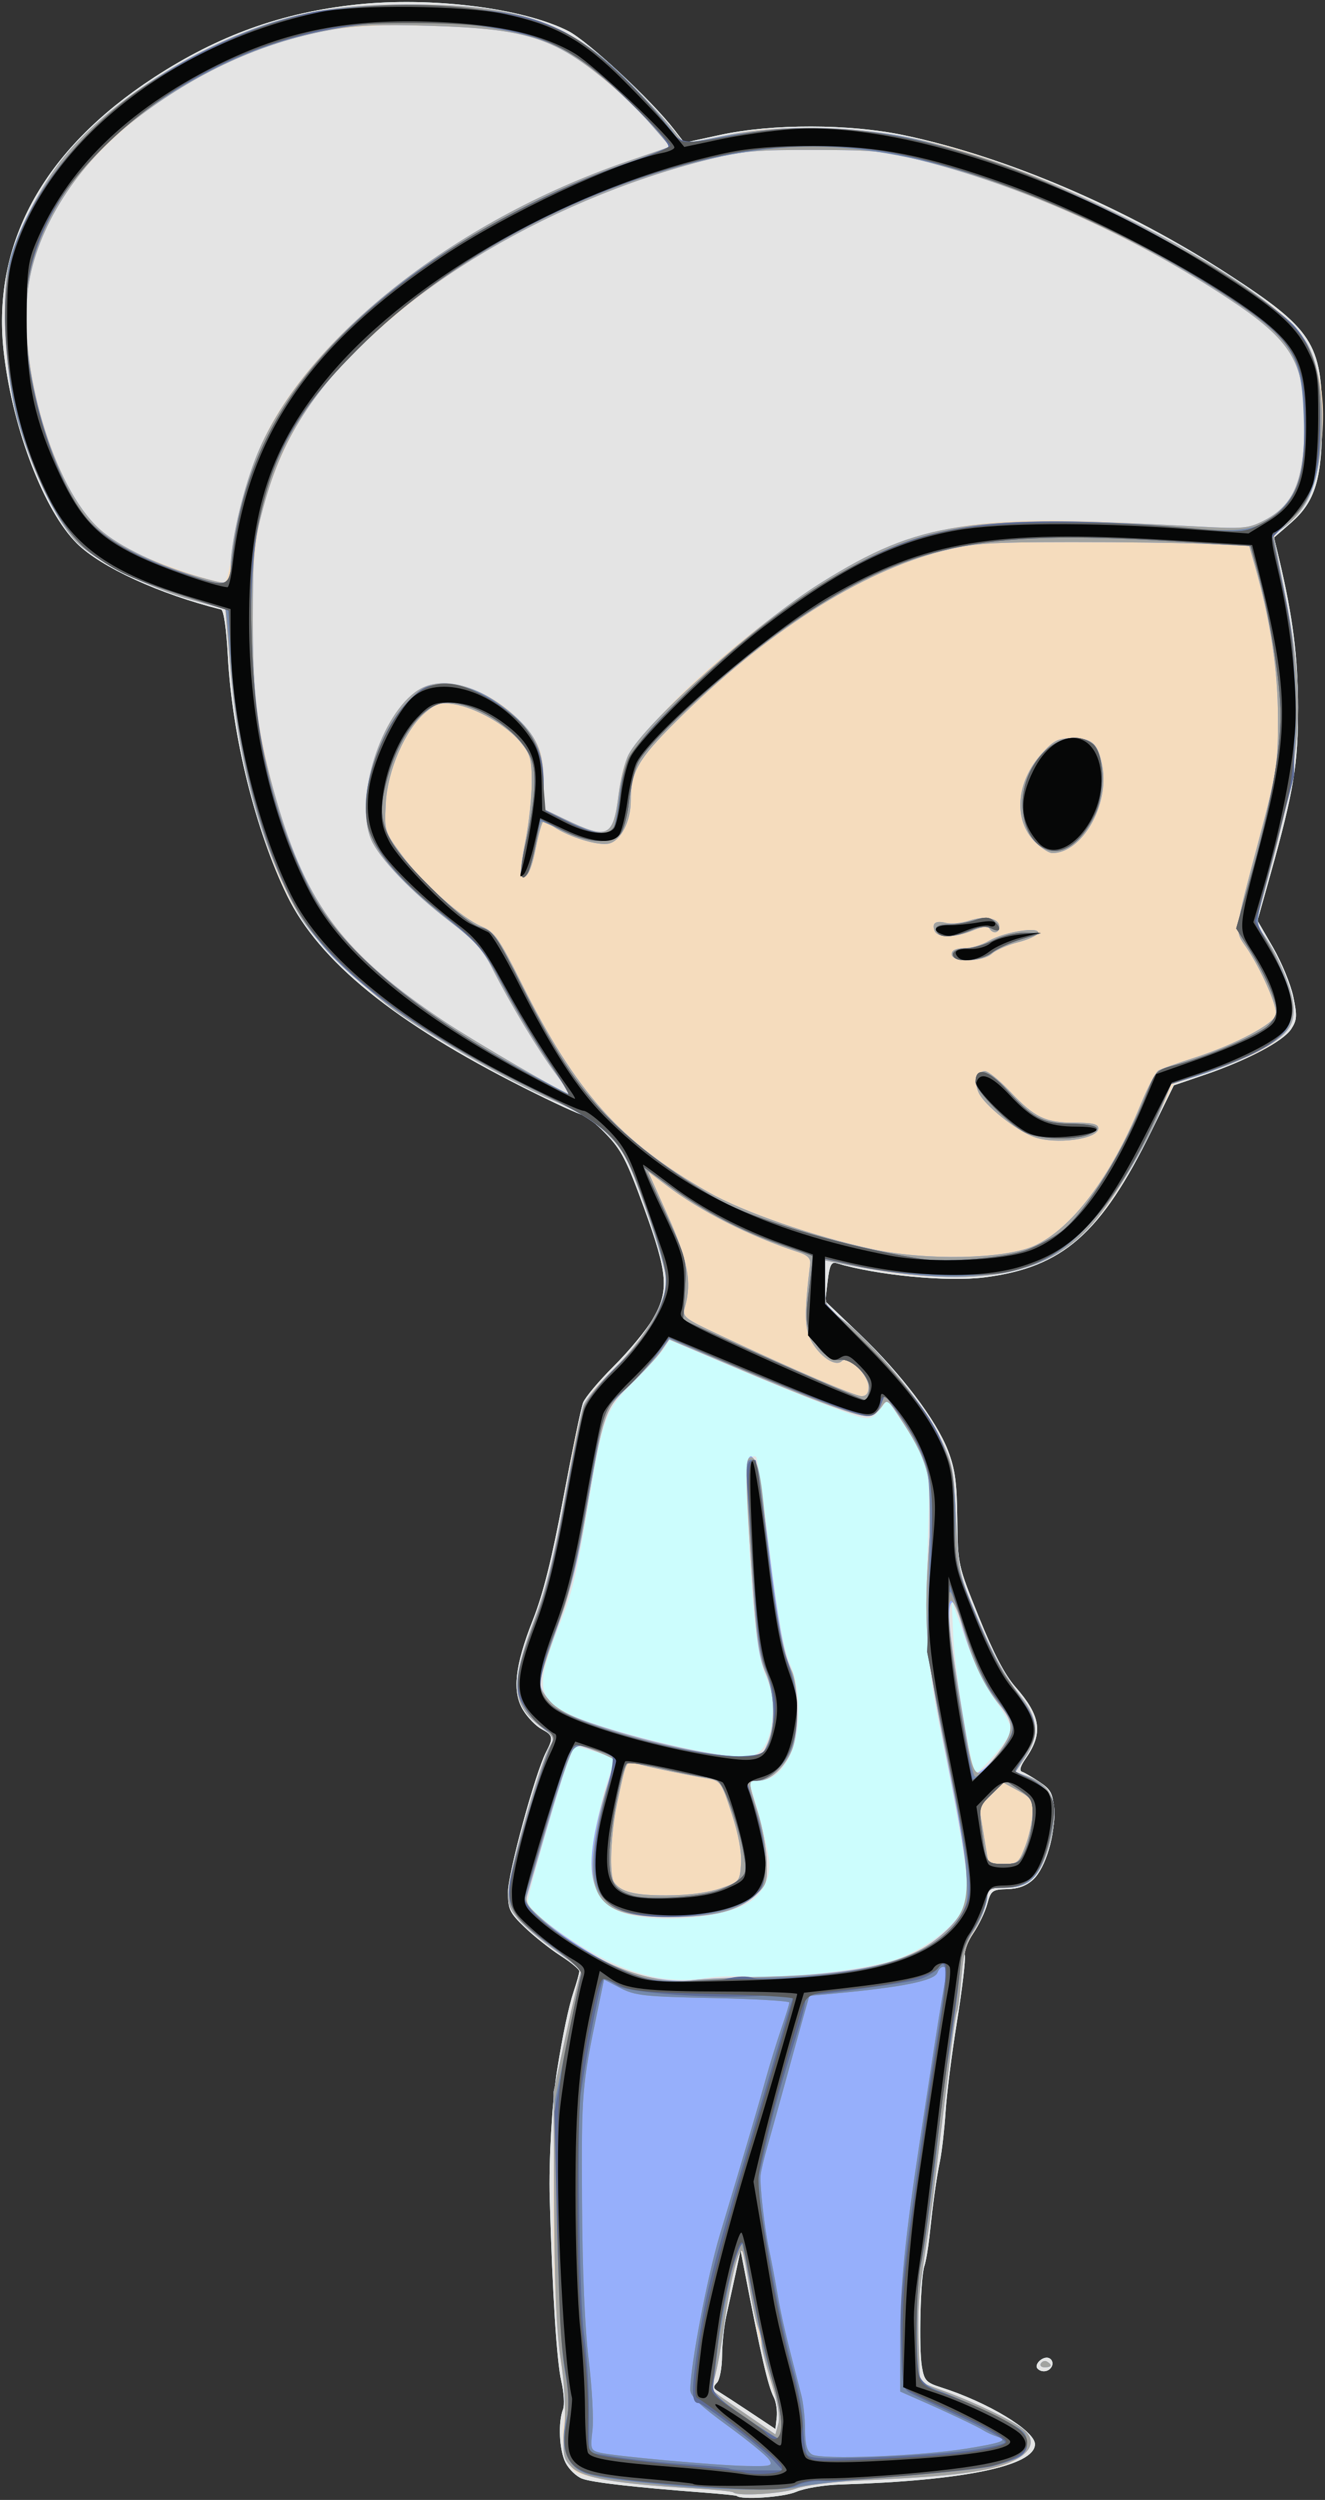 <svg xmlns="http://www.w3.org/2000/svg" xmlns:xlink="http://www.w3.org/1999/xlink" version="1.1" width="58.023" height="109.428" viewBox="0.054 0.408 58.023 109.428">
  <rect x="0.054" y="0.408" width="58.023" height="109.428" fill="#333333" stroke="none"/>
  <!-- Exported by Scratch - http://scratch.mit.edu/ -->
  <g id="ID0.02844411786645651">
    <g id="layer1">
      <g id="g52">
        <path id="path70" fill="#ccfdfd" stroke-width="0.174" d="M 32.321 109.663 C 32.296 109.639 31.631 109.572 30.844 109.512 C 27.857 109.287 25.985 109.073 25.546 108.906 C 25.296 108.811 24.97 108.499 24.823 108.214 C 24.542 107.672 24.483 106.445 24.71 105.868 C 24.782 105.683 24.746 105.126 24.632 104.631 C 24.432 103.774 24.247 100.841 24.127 96.659 C 24.08 95.001 24.228 92.403 24.449 91.02 C 24.696 89.473 24.958 88.231 25.173 87.587 C 25.31 87.178 25.422 86.777 25.422 86.694 C 25.422 86.612 25.051 86.306 24.598 86.015 C 24.144 85.724 23.441 85.167 23.036 84.776 C 22.369 84.135 22.298 83.987 22.298 83.231 C 22.298 82.403 23.489 78.023 23.964 77.105 C 24.294 76.466 24.275 76.367 23.767 76.095 C 23.525 75.965 23.165 75.596 22.966 75.274 C 22.471 74.473 22.594 73.325 23.393 71.305 C 23.836 70.184 24.224 68.631 24.722 65.976 C 25.109 63.916 25.497 62.041 25.585 61.81 C 25.673 61.579 26.283 60.854 26.94 60.199 C 27.598 59.544 28.359 58.625 28.632 58.158 C 29.363 56.905 29.307 56.176 28.255 53.281 C 27.494 51.186 27.262 50.739 26.573 50.028 C 26.134 49.575 25.676 49.203 25.554 49.203 C 25.434 49.202 24.281 48.671 22.992 48.022 C 17.329 45.17 14.03 42.493 12.625 39.609 C 11.245 36.776 10.219 32.632 10.031 29.134 C 9.966 27.918 9.85 27.117 9.735 27.088 C 7.046 26.419 4.465 25.236 3.419 24.194 C 1.995 22.776 0.641 19.274 0.233 15.953 C -0.357 11.156 1.893 6.993 6.806 3.792 C 9.622 1.956 12.386 0.961 15.652 0.608 C 18.915 0.254 22.941 0.755 24.928 1.761 C 25.808 2.206 28.599 4.804 29.602 6.11 L 30.02 6.654 L 31.581 6.315 C 33.865 5.817 37.26 5.823 39.649 6.328 C 44.151 7.279 49.352 9.504 53.791 12.379 C 57.541 14.809 57.949 15.434 57.952 18.752 C 57.954 21.37 57.655 22.364 56.584 23.297 L 55.847 23.937 L 56.076 24.902 C 56.67 27.417 56.887 29.117 56.895 31.332 C 56.904 33.867 56.718 35.002 55.697 38.654 L 55.122 40.708 L 55.803 41.883 C 56.177 42.53 56.575 43.496 56.688 44.031 C 56.865 44.878 56.853 45.061 56.596 45.454 C 56.245 45.988 54.666 46.822 52.799 47.459 L 51.459 47.916 L 50.484 49.905 C 48.269 54.418 46.592 55.888 43.166 56.323 C 41.539 56.529 38.441 56.232 36.681 55.7 C 36.459 55.633 36.381 55.794 36.298 56.491 L 36.195 57.366 L 37.689 58.794 C 39.513 60.536 41.053 62.565 41.569 63.905 C 41.88 64.714 41.958 65.291 41.975 66.902 C 41.995 68.891 41.998 68.904 42.921 71.19 C 43.559 72.772 44.056 73.722 44.521 74.25 C 45.64 75.521 45.748 76.275 44.968 77.388 C 44.734 77.723 44.681 77.919 44.812 77.963 C 44.922 78 45.27 78.203 45.584 78.415 C 46.079 78.746 46.163 78.912 46.209 79.626 C 46.279 80.707 45.845 82.169 45.303 82.678 C 45.008 82.955 44.649 83.088 44.165 83.101 C 43.505 83.119 43.447 83.161 43.289 83.75 C 43.196 84.096 42.919 84.675 42.672 85.037 C 42.427 85.4 42.261 85.83 42.304 85.995 C 42.347 86.16 42.195 87.456 41.966 88.874 C 41.737 90.293 41.511 92.079 41.463 92.842 C 41.414 93.606 41.303 94.581 41.216 95.011 C 41.05 95.828 40.927 96.715 40.758 98.296 C 40.703 98.814 40.602 99.4 40.535 99.597 C 40.363 100.098 40.286 103.179 40.425 104.001 C 40.528 104.611 40.613 104.703 41.266 104.91 C 43.318 105.563 45.376 106.808 45.376 107.397 C 45.376 108.348 42.259 108.994 36.873 109.161 C 36.141 109.183 35.286 109.325 34.916 109.484 C 34.379 109.717 32.514 109.845 32.321 109.663 Z M 33.94 105.348 C 33.678 104.835 33.378 103.528 32.619 99.609 L 32.485 98.915 L 32.261 99.956 C 32.138 100.529 31.957 101.349 31.86 101.778 C 31.763 102.208 31.68 102.992 31.675 103.522 C 31.672 104.051 31.571 104.584 31.451 104.704 C 31.277 104.879 31.286 104.954 31.494 105.078 C 31.637 105.164 32.263 105.57 32.883 105.982 L 34.01 106.732 L 34.067 106.22 C 34.098 105.939 34.041 105.546 33.94 105.348 Z M 45.492 104.093 C 45.313 103.913 45.721 103.524 45.984 103.625 C 46.115 103.675 46.178 103.826 46.127 103.961 C 46.028 104.218 45.688 104.288 45.492 104.093 Z "/>
        <path id="path68" fill="#e4e4e4" stroke-width="0.174" d="M 32.321 109.663 C 32.296 109.639 31.631 109.572 30.844 109.512 C 27.857 109.287 25.985 109.073 25.546 108.906 C 25.296 108.811 24.97 108.499 24.823 108.214 C 24.542 107.672 24.483 106.445 24.71 105.868 C 24.782 105.683 24.746 105.126 24.632 104.631 C 24.432 103.774 24.247 100.841 24.127 96.659 C 24.08 95.001 24.228 92.403 24.449 91.02 C 24.696 89.473 24.958 88.231 25.173 87.587 C 25.31 87.178 25.422 86.777 25.422 86.694 C 25.422 86.612 25.051 86.306 24.598 86.015 C 24.144 85.724 23.441 85.167 23.036 84.776 C 22.369 84.135 22.298 83.987 22.298 83.231 C 22.298 82.403 23.489 78.023 23.964 77.105 C 24.294 76.466 24.275 76.367 23.767 76.095 C 23.525 75.965 23.165 75.596 22.966 75.274 C 22.471 74.473 22.594 73.325 23.393 71.305 C 23.836 70.184 24.224 68.631 24.722 65.976 C 25.109 63.916 25.497 62.041 25.585 61.81 C 25.673 61.579 26.283 60.854 26.94 60.199 C 27.598 59.544 28.359 58.625 28.632 58.158 C 29.363 56.905 29.307 56.176 28.255 53.281 C 27.494 51.186 27.262 50.739 26.573 50.028 C 26.134 49.575 25.676 49.203 25.554 49.203 C 25.434 49.202 24.281 48.671 22.992 48.022 C 17.329 45.17 14.03 42.493 12.625 39.609 C 11.245 36.776 10.219 32.632 10.031 29.134 C 9.966 27.918 9.85 27.117 9.735 27.088 C 7.046 26.419 4.465 25.236 3.419 24.194 C 1.995 22.776 0.641 19.274 0.233 15.953 C -0.357 11.156 1.893 6.993 6.806 3.792 C 9.622 1.956 12.386 0.961 15.652 0.608 C 18.915 0.254 22.941 0.755 24.928 1.761 C 25.808 2.206 28.599 4.804 29.602 6.11 L 30.02 6.654 L 31.581 6.315 C 33.865 5.817 37.26 5.823 39.649 6.328 C 44.151 7.279 49.352 9.504 53.791 12.379 C 57.541 14.809 57.949 15.434 57.952 18.752 C 57.954 21.37 57.655 22.364 56.584 23.297 L 55.847 23.937 L 56.076 24.902 C 56.67 27.417 56.887 29.117 56.895 31.332 C 56.904 33.867 56.718 35.002 55.697 38.654 L 55.122 40.708 L 55.803 41.883 C 56.177 42.53 56.575 43.496 56.688 44.031 C 56.865 44.878 56.853 45.061 56.596 45.454 C 56.245 45.988 54.666 46.822 52.799 47.459 L 51.459 47.916 L 50.484 49.905 C 48.269 54.418 46.592 55.888 43.166 56.323 C 41.539 56.529 38.441 56.232 36.681 55.7 C 36.459 55.633 36.381 55.794 36.298 56.491 L 36.195 57.366 L 37.689 58.794 C 39.513 60.536 41.053 62.565 41.569 63.905 C 41.88 64.714 41.958 65.291 41.975 66.902 C 41.995 68.891 41.998 68.904 42.921 71.19 C 43.559 72.772 44.056 73.722 44.521 74.25 C 45.64 75.521 45.748 76.275 44.968 77.388 C 44.734 77.723 44.681 77.919 44.812 77.963 C 44.922 78 45.27 78.203 45.584 78.415 C 46.079 78.746 46.163 78.912 46.209 79.626 C 46.279 80.707 45.845 82.169 45.303 82.678 C 45.008 82.955 44.649 83.088 44.165 83.101 C 43.505 83.119 43.447 83.161 43.289 83.75 C 43.196 84.096 42.919 84.675 42.672 85.037 C 42.427 85.4 42.261 85.83 42.304 85.995 C 42.347 86.16 42.195 87.456 41.966 88.874 C 41.737 90.293 41.511 92.079 41.463 92.842 C 41.414 93.606 41.303 94.581 41.216 95.011 C 41.05 95.828 40.927 96.715 40.758 98.296 C 40.703 98.814 40.602 99.4 40.535 99.597 C 40.363 100.098 40.286 103.179 40.425 104.001 C 40.528 104.611 40.613 104.703 41.266 104.91 C 43.318 105.563 45.376 106.808 45.376 107.397 C 45.376 108.348 42.259 108.994 36.873 109.161 C 36.141 109.183 35.286 109.325 34.916 109.484 C 34.379 109.717 32.514 109.845 32.321 109.663 Z M 33.94 105.348 C 33.678 104.835 33.378 103.528 32.619 99.609 L 32.485 98.915 L 32.261 99.956 C 32.138 100.529 31.957 101.349 31.86 101.778 C 31.763 102.208 31.68 102.992 31.675 103.522 C 31.672 104.051 31.571 104.584 31.451 104.704 C 31.277 104.879 31.286 104.954 31.494 105.078 C 31.637 105.164 32.263 105.57 32.883 105.982 L 34.01 106.732 L 34.067 106.22 C 34.098 105.939 34.041 105.546 33.94 105.348 Z M 33.056 86.939 C 34.291 87.046 37.642 86.661 39.064 86.249 C 40.192 85.922 41.516 85.036 42.048 84.253 C 42.417 83.71 42.451 83.517 42.361 82.431 C 42.306 81.763 41.895 79.421 41.447 77.226 C 40.577 72.96 40.539 72.438 40.705 67.162 C 40.785 64.656 40.721 64.407 39.554 62.648 L 38.92 61.694 L 38.578 62.129 C 38.308 62.472 38.138 62.541 37.772 62.453 C 37.178 62.311 34.465 61.24 31.606 60.021 L 29.376 59.069 L 29.107 59.472 C 28.959 59.694 28.373 60.334 27.805 60.897 C 26.579 62.11 26.467 62.405 25.853 66.035 C 25.24 69.659 25.161 69.986 24.458 71.784 C 23.531 74.155 23.601 74.744 24.889 75.395 C 26.299 76.108 31.158 77.313 32.624 77.313 C 33.389 77.313 33.784 76.749 33.883 75.518 C 33.935 74.869 33.855 74.392 33.591 73.783 C 33.209 72.9 33.009 71.131 32.788 66.707 C 32.7 64.968 32.724 64.311 32.874 64.217 C 32.987 64.148 33.12 64.131 33.169 64.181 C 33.218 64.23 33.486 66.092 33.764 68.319 C 34.127 71.232 34.375 72.611 34.646 73.235 C 35.153 74.396 35.145 76.28 34.629 77.291 C 34.246 78.041 33.832 78.354 33.221 78.354 C 32.939 78.354 32.867 78.431 32.939 78.657 C 33.333 79.884 33.751 81.624 33.751 82.038 C 33.751 82.79 33.315 83.479 32.638 83.801 C 31.184 84.49 28.158 84.6 27.006 84.005 C 26.337 83.659 25.942 82.921 25.942 82.018 C 25.942 81.201 26.332 79.275 26.715 78.196 C 26.865 77.776 26.96 77.405 26.928 77.373 C 26.895 77.341 26.497 77.202 26.044 77.066 L 25.22 76.818 L 24.971 77.412 C 24.651 78.18 23.166 83.302 23.166 83.642 C 23.166 84.036 24.988 85.396 26.588 86.195 C 28.165 86.983 29.549 87.227 31.061 86.982 C 31.538 86.905 32.436 86.885 33.056 86.939 Z M 43.625 77.201 C 44.016 76.759 44.334 76.264 44.334 76.102 C 44.334 75.94 44.016 75.362 43.625 74.818 C 43.218 74.248 42.665 73.112 42.324 72.143 L 41.73 70.459 L 41.798 72.021 C 41.87 73.663 42.596 78.007 42.798 78.007 C 42.863 78.007 43.236 77.644 43.625 77.201 Z M 45.492 104.093 C 45.313 103.913 45.721 103.524 45.984 103.624 C 46.115 103.675 46.178 103.826 46.127 103.961 C 46.028 104.218 45.688 104.288 45.492 104.093 Z "/>
        <path id="path66" fill="#f5dcbd" stroke-width="0.174" d="M 32.167 109.507 C 32.123 109.463 31.31 109.382 30.359 109.328 C 27.808 109.182 25.733 108.889 25.296 108.613 C 24.78 108.287 24.588 107.449 24.767 106.307 C 24.86 105.715 24.845 105.032 24.727 104.463 C 24.411 102.945 24.248 99.629 24.291 95.618 C 24.329 92.093 24.373 91.61 24.867 89.309 C 25.162 87.938 25.444 86.776 25.493 86.726 C 25.543 86.676 25.053 86.263 24.403 85.807 C 23.754 85.351 23.005 84.72 22.74 84.405 C 22.309 83.892 22.267 83.734 22.351 82.927 C 22.456 81.903 23.769 77.422 24.131 76.851 C 24.348 76.507 24.319 76.439 23.767 76.018 C 22.424 74.994 22.376 74.15 23.487 71.213 C 23.965 69.949 24.329 68.493 24.718 66.294 C 25.554 61.569 25.473 61.788 26.882 60.386 C 28.238 59.038 29.239 57.375 29.239 56.47 C 29.239 56.152 28.84 54.758 28.351 53.372 C 27.557 51.115 27.38 50.769 26.66 50.058 C 26.103 49.508 25.377 49.055 24.301 48.588 C 22.515 47.811 19.298 45.999 17.527 44.772 C 15.79 43.568 13.622 41.346 12.88 40.007 C 11.525 37.566 10.461 33.516 10.121 29.506 L 9.916 27.074 L 8.516 26.686 C 6.502 26.129 4.093 24.901 3.305 24.029 C 2.494 23.131 1.456 20.968 0.856 18.925 C 0.309 17.061 0.09 13.61 0.421 12.063 C 0.71 10.711 1.83 8.521 2.884 7.246 C 4.604 5.166 7.605 3.084 10.636 1.868 C 12.92 0.95 14.862 0.606 17.787 0.599 C 22.684 0.588 24.913 1.331 27.406 3.807 C 28.188 4.583 29.096 5.552 29.424 5.96 L 30.02 6.701 L 31.841 6.336 C 33.371 6.028 34.08 5.983 36.266 6.053 C 39.169 6.145 41.32 6.601 44.595 7.815 C 48.564 9.286 54.407 12.515 56.364 14.319 C 57.728 15.576 58.24 17.548 57.878 20.149 C 57.644 21.833 57.145 22.908 56.367 23.406 C 55.929 23.687 55.801 23.873 55.87 24.131 C 55.92 24.322 56.162 25.532 56.406 26.821 C 57.199 31.007 57.04 33.535 55.669 38.561 L 55.046 40.844 L 55.422 41.371 C 56.052 42.257 56.67 43.77 56.699 44.5 C 56.745 45.648 55.855 46.332 53.055 47.302 L 51.451 47.858 L 50.407 49.962 C 48.015 54.785 46.327 56.105 42.339 56.274 C 40.583 56.348 39.323 56.218 36.743 55.695 L 36.179 55.58 L 36.186 56.6 C 36.193 57.603 36.205 57.628 36.966 58.188 C 38.203 59.098 40.465 61.813 41.171 63.238 C 41.781 64.467 41.812 64.612 41.917 66.881 C 42.021 69.093 42.069 69.344 42.677 70.8 C 43.507 72.792 44.022 73.745 44.773 74.68 C 45.521 75.612 45.573 76.42 44.946 77.344 L 44.517 77.976 L 45.019 78.151 C 46.24 78.577 46.511 79.471 45.97 81.293 C 45.595 82.556 45.079 83.039 44.104 83.039 C 43.353 83.039 43.336 83.051 43.233 83.689 C 43.175 84.047 42.935 84.621 42.701 84.965 C 42.377 85.439 42.247 85.92 42.158 86.96 C 42.094 87.714 42.007 88.387 41.966 88.457 C 41.924 88.527 41.815 89.191 41.724 89.932 C 41.634 90.673 41.44 92.257 41.293 93.449 C 41.147 94.642 40.986 95.97 40.937 96.399 C 40.887 96.829 40.708 98.078 40.54 99.175 C 40.251 101.053 40.224 101.597 40.309 103.795 L 40.344 104.685 L 41.428 105.083 C 42.873 105.611 44.735 106.543 45.009 106.874 C 45.339 107.271 45.18 107.707 44.576 108.059 C 43.682 108.581 42.234 108.775 37.567 108.997 C 36.47 109.049 35.278 109.203 34.918 109.339 C 34.311 109.568 32.348 109.688 32.167 109.507 Z M 34.021 105.335 C 33.662 104.349 33.129 102.101 32.87 100.476 C 32.748 99.713 32.598 99.028 32.535 98.954 C 32.375 98.763 31.895 100.864 31.653 102.819 C 31.54 103.726 31.369 104.567 31.273 104.688 C 31.058 104.959 30.986 104.888 32.643 106.028 L 34.01 106.967 L 34.142 106.498 C 34.225 106.205 34.179 105.77 34.021 105.335 Z M 33.577 86.931 C 36.306 86.876 38.639 86.533 39.864 86.008 C 40.786 85.613 41.825 84.738 42.174 84.062 C 42.578 83.281 42.478 82.253 41.538 77.525 C 40.576 72.686 40.476 71.434 40.757 67.764 C 40.942 65.358 40.737 64.44 39.632 62.731 C 38.919 61.628 38.906 61.618 38.651 62.001 C 38.502 62.226 38.215 62.39 37.974 62.39 C 37.496 62.39 35.487 61.638 31.859 60.098 L 29.361 59.039 L 29.011 59.544 C 28.819 59.821 28.208 60.483 27.654 61.016 C 26.505 62.117 26.49 62.16 25.678 66.871 C 25.262 69.283 25.024 70.142 24.017 72.888 C 23.595 74.037 23.607 74.241 24.131 74.865 C 24.477 75.277 24.988 75.527 26.438 75.995 C 28.633 76.705 31.482 77.313 32.615 77.313 C 33.371 77.313 33.436 77.275 33.672 76.711 C 34.032 75.85 33.986 74.547 33.562 73.589 C 33.263 72.912 33.154 72.065 32.937 68.704 C 32.793 66.468 32.724 64.51 32.785 64.353 C 33.049 63.664 33.285 64.661 33.76 68.452 C 34.105 71.209 34.373 72.722 34.614 73.266 C 35.033 74.214 35.09 76.157 34.724 77.034 C 34.41 77.783 33.788 78.354 33.283 78.354 C 32.799 78.354 32.8 78.337 33.243 79.742 C 33.44 80.362 33.615 81.324 33.632 81.88 C 33.661 82.818 33.623 82.928 33.106 83.39 C 32.346 84.071 31.361 84.321 29.412 84.327 C 25.954 84.339 25.292 83.075 26.552 78.866 C 26.789 78.073 26.983 77.407 26.983 77.385 C 26.983 77.348 25.416 76.792 25.31 76.792 C 25.137 76.792 24.724 77.953 23.94 80.644 L 23.045 83.716 L 23.582 84.22 C 24.334 84.927 26.13 86.105 27.112 86.535 C 28.083 86.961 29.598 87.206 30.453 87.075 C 30.788 87.024 32.193 86.959 33.577 86.931 Z M 43.883 76.992 C 44.464 76.152 44.452 75.799 43.812 75.023 C 43.157 74.228 42.54 72.909 42.151 71.468 C 41.955 70.747 41.8 70.435 41.709 70.581 C 41.522 70.88 41.652 72.148 42.208 75.43 L 42.667 78.144 L 43.049 77.894 C 43.259 77.756 43.635 77.35 43.883 76.992 Z M 24.401 47.425 C 23.636 46.407 22.391 44.342 21.606 42.788 C 21.192 41.967 20.819 41.556 19.741 40.734 C 18.099 39.481 16.643 37.963 16.304 37.152 C 15.557 35.366 16.74 31.639 18.381 30.607 C 19.468 29.923 21.525 30.555 22.835 31.977 C 23.701 32.916 23.86 33.341 23.86 34.714 L 23.86 35.818 L 24.771 36.256 C 26.677 37.174 26.904 37.072 27.139 35.197 C 27.322 33.741 27.456 33.468 28.676 32.074 C 30.893 29.539 34.976 26.345 37.828 24.913 C 41.201 23.22 43.645 22.936 51.042 23.38 C 54.345 23.578 54.581 23.572 55.261 23.266 C 56.654 22.637 57.174 21.48 57.174 19.013 C 57.174 16.268 56.628 15.334 54.001 13.586 C 49.794 10.787 44.666 8.484 40.17 7.372 C 38.776 7.028 38.079 6.965 35.659 6.965 C 33.238 6.965 32.541 7.028 31.148 7.372 C 25.94 8.66 21.032 11.116 17.18 14.363 C 13.991 17.051 12.365 19.514 11.499 22.967 C 10.943 25.18 10.949 29.894 11.511 32.696 C 12.804 39.152 14.491 41.769 19.522 45.123 C 20.852 46.009 24.836 48.33 25.037 48.335 C 25.064 48.335 24.778 47.926 24.401 47.425 Z M 10.199 24.637 C 10.37 23.087 10.889 21.202 11.539 19.77 C 13.699 15.005 20.258 9.962 27.541 7.466 L 29.399 6.829 L 28.668 5.97 C 27.677 4.804 25.681 3.11 24.718 2.616 C 23.228 1.851 22.039 1.634 18.828 1.542 C 15.356 1.442 13.563 1.708 11.127 2.683 C 5.703 4.855 1.859 8.866 1.297 12.939 C 0.965 15.348 1.624 18.779 2.945 21.526 C 3.742 23.183 4.822 24.166 6.633 24.882 C 8.21 25.506 9.645 25.947 9.892 25.883 C 9.988 25.858 10.125 25.298 10.199 24.637 Z M 45.637 103.857 C 45.698 103.76 45.819 103.726 45.908 103.781 C 46.149 103.93 46.104 104.033 45.799 104.033 C 45.651 104.033 45.578 103.954 45.637 103.857 Z "/>
        <path id="path64" fill="#96affb" stroke-width="0.174" d="M 32.167 109.507 C 32.123 109.463 31.31 109.382 30.359 109.327 C 27.06 109.136 25.564 108.876 25.102 108.414 C 24.713 108.025 24.69 107.904 24.777 106.666 C 24.834 105.855 24.769 104.69 24.609 103.686 C 24.426 102.532 24.339 100.529 24.321 97.007 L 24.294 91.975 L 24.857 89.387 C 25.167 87.963 25.458 86.762 25.503 86.717 C 25.547 86.672 25.053 86.263 24.403 85.807 C 23.754 85.351 23.005 84.72 22.74 84.405 C 22.309 83.892 22.267 83.734 22.351 82.927 C 22.456 81.903 23.769 77.422 24.131 76.851 C 24.348 76.507 24.319 76.439 23.767 76.018 C 22.424 74.994 22.376 74.15 23.487 71.213 C 23.978 69.915 24.34 68.447 24.795 65.912 C 25.141 63.984 25.506 62.19 25.607 61.925 C 25.708 61.659 26.312 60.934 26.951 60.311 C 28.237 59.058 29.239 57.376 29.239 56.47 C 29.239 56.152 28.84 54.758 28.351 53.372 C 27.557 51.115 27.38 50.769 26.66 50.058 C 26.103 49.508 25.377 49.055 24.301 48.588 C 22.523 47.815 19.308 46.005 17.527 44.774 C 16.858 44.313 15.646 43.266 14.831 42.448 C 13.643 41.256 13.209 40.67 12.636 39.487 C 11.271 36.667 10.45 33.401 10.127 29.508 L 9.925 27.076 L 8.521 26.688 C 6.502 26.129 4.093 24.901 3.305 24.029 C 2.494 23.131 1.456 20.968 0.856 18.925 C 0.309 17.061 0.09 13.61 0.421 12.063 C 0.71 10.711 1.83 8.521 2.884 7.246 C 4.604 5.166 7.605 3.084 10.636 1.868 C 12.906 0.956 14.858 0.611 17.787 0.602 C 22.684 0.588 24.912 1.33 27.406 3.807 C 28.188 4.583 29.096 5.552 29.424 5.96 L 30.02 6.701 L 31.841 6.336 C 34.536 5.795 38.075 5.925 40.906 6.671 C 43.748 7.419 45.882 8.238 49.106 9.82 C 53.492 11.972 56.646 14.165 57.356 15.559 C 58.166 17.147 58.154 20.557 57.332 22.255 C 57.049 22.84 56.45 23.45 55.838 23.777 C 55.819 23.787 55.992 24.73 56.221 25.872 C 57.252 31.003 57.156 32.992 55.59 38.821 L 55.047 40.844 L 55.422 41.371 C 56.053 42.258 56.67 43.77 56.699 44.504 C 56.72 45.027 56.622 45.311 56.304 45.65 C 55.802 46.184 54.264 46.934 52.569 47.473 L 51.347 47.861 L 50.869 49.023 C 50.24 50.551 48.871 52.838 47.914 53.957 C 45.848 56.377 42.61 56.88 36.743 55.694 L 36.179 55.58 L 36.186 56.6 C 36.193 57.603 36.205 57.628 36.966 58.188 C 38.203 59.098 40.465 61.813 41.171 63.238 C 41.781 64.467 41.812 64.612 41.917 66.881 C 42.021 69.093 42.069 69.344 42.677 70.8 C 43.507 72.792 44.022 73.745 44.773 74.68 C 45.521 75.612 45.573 76.42 44.946 77.344 L 44.517 77.976 L 45.019 78.151 C 46.24 78.577 46.511 79.471 45.97 81.293 C 45.595 82.555 45.079 83.039 44.105 83.039 C 43.358 83.039 43.336 83.054 43.236 83.669 C 43.18 84.017 42.94 84.583 42.703 84.928 C 42.372 85.41 42.246 85.875 42.157 86.943 C 42.093 87.706 42.007 88.387 41.966 88.457 C 41.924 88.527 41.815 89.191 41.724 89.932 C 41.634 90.673 41.44 92.257 41.293 93.449 C 41.147 94.642 40.986 95.97 40.937 96.399 C 40.887 96.829 40.708 98.078 40.54 99.175 C 40.251 101.053 40.224 101.597 40.309 103.795 L 40.344 104.685 L 41.428 105.083 C 42.766 105.572 44.492 106.411 44.898 106.769 C 45.667 107.447 44.885 108.198 43.057 108.537 C 41.925 108.748 40.777 108.844 37.567 108.997 C 36.47 109.049 35.278 109.203 34.918 109.339 C 34.311 109.568 32.348 109.688 32.167 109.507 Z M 33.832 104.68 C 33.596 103.933 33.403 103.173 33.403 102.992 C 33.403 102.81 33.332 102.482 33.245 102.263 C 33.158 102.044 32.994 101.279 32.88 100.564 C 32.766 99.847 32.634 99.145 32.586 99.001 C 32.443 98.571 32.038 100.162 31.746 102.299 C 31.596 103.396 31.395 104.438 31.298 104.614 C 31.088 105 30.974 104.879 32.643 106.028 L 34.01 106.967 L 34.136 106.503 C 34.22 106.193 34.119 105.588 33.832 104.68 Z M 33.577 86.931 C 36.306 86.876 38.639 86.533 39.864 86.008 C 40.786 85.613 41.825 84.738 42.174 84.062 C 42.578 83.281 42.478 82.253 41.538 77.525 C 40.576 72.686 40.476 71.434 40.757 67.764 C 40.942 65.358 40.737 64.44 39.632 62.731 C 38.919 61.628 38.906 61.618 38.651 62.001 C 38.502 62.226 38.215 62.39 37.974 62.39 C 37.496 62.39 35.487 61.638 31.859 60.098 L 29.361 59.039 L 29.011 59.544 C 28.819 59.821 28.208 60.483 27.654 61.016 C 26.505 62.117 26.49 62.16 25.678 66.871 C 25.262 69.283 25.024 70.142 24.017 72.888 C 23.595 74.037 23.607 74.241 24.131 74.865 C 24.477 75.277 24.988 75.527 26.438 75.995 C 28.633 76.705 31.482 77.313 32.615 77.313 C 33.371 77.313 33.436 77.275 33.672 76.711 C 34.032 75.85 33.986 74.547 33.562 73.589 C 33.263 72.912 33.154 72.065 32.937 68.704 C 32.793 66.468 32.724 64.51 32.785 64.353 C 33.049 63.664 33.285 64.661 33.76 68.452 C 34.105 71.209 34.373 72.722 34.614 73.266 C 35.033 74.214 35.09 76.157 34.724 77.034 C 34.41 77.783 33.788 78.354 33.283 78.354 C 32.799 78.354 32.8 78.337 33.243 79.742 C 33.44 80.362 33.615 81.324 33.632 81.88 C 33.661 82.818 33.623 82.928 33.106 83.39 C 32.346 84.071 31.361 84.321 29.412 84.327 C 25.954 84.339 25.292 83.075 26.552 78.866 C 26.789 78.073 26.983 77.407 26.983 77.385 C 26.983 77.348 25.416 76.792 25.31 76.792 C 25.137 76.792 24.724 77.953 23.94 80.644 L 23.045 83.716 L 23.582 84.22 C 24.334 84.927 26.13 86.105 27.112 86.535 C 28.083 86.961 29.598 87.206 30.453 87.075 C 30.788 87.024 32.193 86.959 33.577 86.931 Z M 31.581 83.074 C 32.434 82.784 32.45 82.765 32.504 81.999 C 32.54 81.496 32.396 80.716 32.095 79.791 C 31.641 78.398 31.614 78.36 30.998 78.252 C 29.765 78.036 28.107 77.681 27.823 77.572 C 27.493 77.445 27.456 77.532 27.075 79.363 C 26.796 80.7 26.727 82.475 26.943 82.793 C 27.232 83.221 27.842 83.375 29.239 83.373 C 30.169 83.371 31.034 83.261 31.581 83.074 Z M 44.951 81.217 C 45.115 80.787 45.258 80.145 45.269 79.79 C 45.286 79.214 45.218 79.105 44.641 78.792 L 43.993 78.441 L 43.463 78.971 L 42.932 79.503 L 43.138 80.75 L 43.344 81.997 L 43.999 81.997 C 44.614 81.997 44.67 81.951 44.951 81.217 Z M 43.883 76.992 C 44.464 76.152 44.452 75.799 43.812 75.023 C 43.157 74.228 42.54 72.909 42.151 71.468 C 41.955 70.747 41.8 70.435 41.709 70.581 C 41.522 70.88 41.652 72.148 42.208 75.43 L 42.667 78.144 L 43.049 77.894 C 43.259 77.756 43.635 77.35 43.883 76.992 Z M 38.088 61.121 C 38.088 60.582 37.191 59.713 36.917 59.987 C 36.641 60.264 35.924 59.775 35.553 59.058 C 35.282 58.533 35.277 57.797 35.532 55.729 C 35.56 55.5 35.414 55.349 35.051 55.231 C 32.876 54.523 30.733 53.437 29.196 52.265 L 28.431 51.681 L 29.294 53.609 C 30.171 55.568 30.354 56.521 30.058 57.585 C 29.924 58.062 29.954 58.086 31.619 58.869 C 34.791 60.361 37.48 61.517 37.784 61.52 C 37.987 61.522 38.088 61.39 38.088 61.121 Z M 45.324 54.949 C 46.973 54.215 48.714 51.912 49.995 48.774 C 50.308 48.008 50.665 47.327 50.789 47.261 C 50.913 47.194 51.639 46.938 52.403 46.692 C 54.138 46.132 55.853 45.222 55.928 44.822 C 55.996 44.462 55.258 42.789 54.63 41.877 C 54.104 41.115 54.08 41.316 55.187 37.144 C 55.965 34.212 56.016 33.889 56.017 31.853 C 56.017 29.728 55.693 27.585 55.006 25.172 L 54.759 24.304 L 52.887 24.218 C 51.857 24.17 49.18 24.134 46.937 24.137 C 43.319 24.142 42.688 24.186 41.332 24.526 C 37.741 25.428 33.569 28.099 29.635 32.014 C 27.993 33.648 27.68 34.199 27.678 35.458 C 27.677 36.354 27.246 37.202 26.727 37.332 C 26.268 37.448 24.965 37.053 24.299 36.597 C 24.11 36.469 23.91 36.364 23.853 36.364 C 23.796 36.364 23.649 36.872 23.525 37.493 C 23.315 38.55 23.1 38.958 22.872 38.73 C 22.819 38.677 22.902 38.005 23.058 37.235 C 23.212 36.465 23.34 35.309 23.34 34.665 C 23.34 33.629 23.281 33.422 22.837 32.883 C 22.233 32.152 20.89 31.388 19.936 31.235 C 19.346 31.141 19.16 31.194 18.693 31.586 C 17.807 32.332 17.02 34.13 16.948 35.578 C 16.886 36.789 16.893 36.81 17.652 37.84 C 18.556 39.066 20.269 40.596 21.152 40.965 C 21.708 41.198 21.901 41.473 22.888 43.442 C 25.299 48.253 27.204 50.381 31.083 52.595 C 32.587 53.454 35.721 54.542 38.266 55.089 C 40.615 55.593 44.028 55.525 45.324 54.949 Z M 45.331 50.177 C 44.535 49.885 43.157 48.781 42.909 48.237 C 42.694 47.764 42.833 47.295 43.189 47.295 C 43.329 47.295 43.819 47.693 44.279 48.18 C 45.362 49.325 45.826 49.55 47.102 49.55 C 47.897 49.55 48.152 49.611 48.152 49.799 C 48.152 50.275 46.28 50.526 45.331 50.177 Z M 41.731 42.176 C 41.731 42 41.908 41.916 42.275 41.916 C 42.574 41.916 43.062 41.77 43.36 41.591 C 44.008 41.202 45.612 40.948 45.511 41.25 C 45.474 41.359 45.077 41.541 44.629 41.655 C 44.181 41.77 43.671 41.992 43.496 42.15 C 43.079 42.527 41.731 42.547 41.731 42.176 Z M 40.981 41.152 C 40.85 40.809 41.024 40.691 41.488 40.808 C 41.707 40.863 42.163 40.817 42.501 40.706 C 43.195 40.476 43.814 40.603 43.814 40.973 C 43.814 41.258 43.539 41.306 43.381 41.05 C 43.314 40.941 43.047 40.973 42.656 41.137 C 41.876 41.463 41.103 41.47 40.981 41.152 Z M 45.375 37.258 C 44.421 36.303 44.546 34.643 45.665 33.404 C 46.201 32.811 46.382 32.72 47.023 32.72 C 47.89 32.72 48.147 32.962 48.328 33.95 C 48.64 35.657 47.432 37.752 46.135 37.752 C 45.989 37.752 45.647 37.529 45.375 37.258 Z M 24.401 47.425 C 23.636 46.407 22.391 44.342 21.606 42.788 C 21.192 41.967 20.819 41.556 19.741 40.734 C 18.099 39.481 16.643 37.963 16.304 37.152 C 15.557 35.366 16.74 31.639 18.381 30.607 C 19.401 29.965 21.065 30.4 22.532 31.692 C 23.546 32.584 23.86 33.293 23.86 34.686 L 23.86 35.818 L 24.771 36.256 C 26.676 37.173 26.904 37.071 27.139 35.202 C 27.222 34.538 27.419 33.745 27.577 33.44 C 28.299 32.043 33.232 27.642 36.019 25.908 C 40.333 23.222 42.448 22.91 52.58 23.458 C 54.488 23.561 54.727 23.54 55.383 23.205 C 56.733 22.517 57.174 21.446 57.174 18.862 C 57.174 16.245 56.592 15.298 53.877 13.503 C 49.781 10.795 45.17 8.699 40.691 7.509 C 38.849 7.02 38.468 6.979 35.745 6.971 C 33.211 6.964 32.564 7.02 31.148 7.371 C 23.767 9.201 16.679 13.598 13.501 18.318 C 12.607 19.646 12.045 20.909 11.578 22.641 C 11.173 24.145 11.129 24.613 11.126 27.515 C 11.123 30.961 11.335 32.588 12.162 35.442 C 13.498 40.051 15.125 42.191 19.522 45.123 C 20.852 46.009 24.836 48.33 25.037 48.335 C 25.064 48.335 24.777 47.926 24.401 47.425 Z M 10.152 25.251 C 10.152 24.192 10.641 22.039 11.225 20.52 C 13.188 15.425 19.833 10.108 27.542 7.465 L 29.402 6.828 L 28.509 5.8 C 28.017 5.236 27.103 4.356 26.475 3.846 C 24.258 2.043 23.024 1.666 18.915 1.539 C 16.596 1.468 15.638 1.51 14.433 1.736 C 11.443 2.299 8.663 3.577 6.008 5.611 C 3.442 7.576 1.643 10.397 1.29 13.009 C 0.823 16.454 2.39 21.747 4.417 23.569 C 5.276 24.341 7.067 25.193 8.884 25.693 C 10.137 26.037 10.152 26.032 10.152 25.251 Z M 45.637 103.857 C 45.698 103.76 45.819 103.726 45.908 103.781 C 46.149 103.93 46.104 104.033 45.799 104.033 C 45.651 104.033 45.578 103.954 45.637 103.857 Z "/>
        <path id="path62" fill="#a2a3a0" stroke-width="0.174" d="M 32.167 109.507 C 32.123 109.463 31.31 109.382 30.359 109.327 C 27.06 109.136 25.564 108.876 25.102 108.414 C 24.713 108.025 24.69 107.904 24.777 106.666 C 24.834 105.855 24.769 104.69 24.609 103.686 C 24.426 102.532 24.339 100.529 24.321 97.007 L 24.294 91.975 L 24.857 89.387 C 25.167 87.963 25.458 86.762 25.503 86.717 C 25.547 86.672 25.053 86.263 24.403 85.807 C 23.754 85.351 23.005 84.72 22.74 84.405 C 22.309 83.892 22.267 83.734 22.351 82.927 C 22.456 81.903 23.769 77.422 24.131 76.851 C 24.348 76.507 24.319 76.439 23.767 76.018 C 22.424 74.994 22.376 74.15 23.487 71.213 C 23.978 69.915 24.34 68.447 24.795 65.912 C 25.141 63.984 25.506 62.19 25.607 61.925 C 25.708 61.659 26.312 60.934 26.951 60.311 C 28.237 59.058 29.239 57.376 29.239 56.47 C 29.239 56.152 28.84 54.758 28.351 53.372 C 27.557 51.115 27.38 50.769 26.66 50.058 C 26.103 49.508 25.377 49.055 24.301 48.588 C 22.523 47.815 19.308 46.005 17.527 44.774 C 16.858 44.313 15.646 43.266 14.831 42.448 C 13.643 41.256 13.209 40.67 12.636 39.487 C 11.271 36.667 10.45 33.401 10.127 29.508 L 9.925 27.076 L 8.521 26.688 C 6.502 26.129 4.093 24.901 3.305 24.029 C 2.494 23.131 1.456 20.968 0.856 18.925 C 0.309 17.061 0.09 13.61 0.421 12.063 C 0.71 10.711 1.83 8.521 2.884 7.246 C 4.604 5.166 7.605 3.084 10.636 1.868 C 12.906 0.956 14.858 0.611 17.787 0.602 C 22.684 0.588 24.912 1.33 27.406 3.807 C 28.188 4.583 29.096 5.552 29.424 5.96 L 30.02 6.701 L 31.841 6.336 C 34.536 5.795 38.075 5.925 40.906 6.671 C 43.748 7.419 45.882 8.238 49.106 9.82 C 53.492 11.972 56.646 14.165 57.356 15.559 C 58.166 17.147 58.154 20.557 57.332 22.255 C 57.049 22.84 56.45 23.45 55.838 23.777 C 55.819 23.787 55.992 24.73 56.221 25.872 C 57.252 31.003 57.156 32.992 55.59 38.821 L 55.047 40.844 L 55.422 41.371 C 56.053 42.258 56.67 43.77 56.699 44.504 C 56.72 45.027 56.622 45.311 56.304 45.65 C 55.802 46.184 54.264 46.934 52.569 47.473 L 51.347 47.861 L 50.869 49.023 C 50.24 50.551 48.871 52.838 47.914 53.957 C 45.848 56.377 42.61 56.88 36.743 55.694 L 36.179 55.58 L 36.186 56.6 C 36.193 57.603 36.205 57.628 36.966 58.188 C 38.203 59.098 40.465 61.813 41.171 63.238 C 41.781 64.467 41.812 64.612 41.917 66.881 C 42.021 69.093 42.069 69.344 42.677 70.8 C 43.507 72.792 44.022 73.745 44.773 74.68 C 45.521 75.612 45.573 76.42 44.946 77.344 L 44.517 77.976 L 45.019 78.151 C 46.24 78.577 46.511 79.471 45.97 81.293 C 45.595 82.555 45.079 83.039 44.105 83.039 C 43.358 83.039 43.336 83.054 43.236 83.669 C 43.18 84.017 42.94 84.583 42.703 84.928 C 42.372 85.41 42.246 85.875 42.157 86.943 C 42.093 87.706 42.007 88.387 41.966 88.457 C 41.924 88.527 41.815 89.191 41.724 89.932 C 41.634 90.673 41.44 92.257 41.293 93.449 C 41.147 94.642 40.986 95.97 40.937 96.399 C 40.887 96.829 40.708 98.078 40.54 99.175 C 40.251 101.053 40.224 101.597 40.309 103.795 L 40.344 104.685 L 41.428 105.083 C 42.766 105.572 44.492 106.411 44.898 106.769 C 45.667 107.447 44.885 108.198 43.057 108.537 C 41.925 108.748 40.777 108.844 37.567 108.997 C 36.47 109.049 35.278 109.203 34.918 109.339 C 34.311 109.568 32.348 109.688 32.167 109.507 Z M 33.729 108.068 C 33.621 107.9 32.8 107.231 31.906 106.58 C 30.712 105.711 30.28 105.296 30.281 105.018 C 30.285 103.95 31.029 100.052 31.578 98.221 C 32.756 94.301 33.237 92.668 33.573 91.454 C 33.758 90.786 34.069 89.778 34.263 89.214 C 34.458 88.651 34.617 88.133 34.617 88.064 C 34.617 87.995 33.113 87.907 31.275 87.869 C 28.275 87.808 27.858 87.762 27.219 87.429 L 26.506 87.058 L 26.23 88.388 C 25.535 91.721 25.515 91.969 25.541 96.746 C 25.558 99.823 25.662 102.299 25.835 103.716 C 25.982 104.925 26.056 106.307 25.999 106.787 C 25.903 107.604 25.923 107.666 26.316 107.765 C 26.935 107.92 31.395 108.326 32.754 108.35 C 33.833 108.369 33.911 108.347 33.729 108.068 Z M 42.376 107.59 C 43.955 107.334 44.229 107.225 43.709 107.062 C 43.528 107.005 43.263 106.884 43.12 106.793 C 42.848 106.62 41.47 105.968 40.213 105.418 L 39.476 105.094 L 39.476 102.657 C 39.476 100.45 39.688 98.351 40.344 94.057 C 40.447 93.388 40.722 91.593 40.955 90.066 C 41.188 88.539 41.429 87.114 41.489 86.899 C 41.611 86.465 41.265 86.341 41.104 86.76 C 40.97 87.108 39.582 87.391 36.661 87.664 L 35.495 87.773 L 35.244 88.659 C 35.106 89.147 34.747 90.443 34.446 91.54 C 34.145 92.638 33.786 93.926 33.649 94.404 C 33.512 94.881 33.383 95.427 33.362 95.618 C 33.316 96.052 33.539 97.991 33.741 98.915 C 33.825 99.296 33.988 100.156 34.104 100.824 C 34.289 101.891 34.451 102.577 35.145 105.248 C 35.233 105.582 35.305 106.262 35.308 106.757 C 35.311 107.427 35.39 107.708 35.615 107.847 C 36.003 108.085 40.328 107.921 42.376 107.59 Z M 33.832 104.68 C 33.596 103.933 33.403 103.173 33.403 102.992 C 33.403 102.81 33.332 102.482 33.245 102.263 C 33.158 102.044 32.994 101.279 32.88 100.564 C 32.766 99.847 32.634 99.145 32.586 99.001 C 32.443 98.571 32.038 100.162 31.746 102.299 C 31.596 103.396 31.395 104.438 31.298 104.614 C 31.088 105 30.974 104.879 32.643 106.028 L 34.01 106.967 L 34.136 106.503 C 34.22 106.193 34.119 105.588 33.832 104.68 Z M 33.577 86.939 C 37.606 86.853 39.924 86.304 41.282 85.112 C 42.714 83.855 42.728 83.243 41.462 77.053 C 40.575 72.714 40.478 71.428 40.759 67.766 C 40.943 65.364 40.737 64.441 39.632 62.731 C 38.919 61.628 38.906 61.618 38.651 62.001 C 38.502 62.226 38.215 62.39 37.974 62.39 C 37.496 62.39 35.487 61.638 31.859 60.098 L 29.361 59.039 L 29.011 59.544 C 28.819 59.821 28.208 60.483 27.654 61.016 C 26.504 62.119 26.491 62.156 25.672 66.902 C 25.417 68.381 24.977 70.216 24.695 70.979 C 24.411 71.743 24.056 72.78 23.903 73.284 C 23.639 74.16 23.641 74.22 23.971 74.672 C 24.419 75.283 25.148 75.637 27.257 76.262 C 29.306 76.868 31.584 77.313 32.651 77.313 C 33.365 77.313 33.439 77.27 33.672 76.711 C 34.024 75.87 33.985 74.547 33.583 73.636 C 33.344 73.096 33.191 72.171 33.07 70.535 C 32.711 65.667 32.668 64.345 32.865 64.223 C 33.132 64.058 33.335 64.689 33.478 66.121 C 33.899 70.35 34.289 72.693 34.709 73.505 C 35.036 74.138 35.046 76.263 34.724 77.034 C 34.41 77.783 33.788 78.354 33.283 78.354 C 32.799 78.354 32.8 78.337 33.243 79.742 C 33.44 80.362 33.615 81.324 33.632 81.88 C 33.661 82.818 33.623 82.928 33.106 83.39 C 32.355 84.063 31.378 84.31 29.412 84.323 C 26.465 84.344 25.726 83.609 26.093 81.021 C 26.203 80.246 26.448 79.16 26.638 78.609 C 26.828 78.057 26.983 77.547 26.983 77.476 C 26.983 77.375 25.555 76.792 25.308 76.792 C 25.139 76.792 24.675 78.061 24.036 80.262 C 23.636 81.646 23.243 82.99 23.164 83.248 C 23.039 83.659 23.108 83.796 23.71 84.341 C 25.823 86.249 28.545 87.355 30.453 87.08 C 30.788 87.032 32.193 86.968 33.577 86.939 Z M 31.581 83.074 C 32.434 82.784 32.45 82.765 32.504 81.999 C 32.54 81.496 32.396 80.716 32.095 79.791 C 31.641 78.398 31.614 78.36 30.998 78.252 C 29.765 78.036 28.107 77.681 27.823 77.572 C 27.493 77.445 27.456 77.532 27.075 79.363 C 26.796 80.7 26.727 82.475 26.943 82.793 C 27.232 83.221 27.842 83.375 29.239 83.373 C 30.169 83.371 31.034 83.261 31.581 83.074 Z M 44.951 81.217 C 45.115 80.787 45.258 80.145 45.269 79.79 C 45.286 79.214 45.218 79.105 44.641 78.792 L 43.993 78.441 L 43.463 78.971 L 42.932 79.503 L 43.138 80.75 L 43.344 81.997 L 43.999 81.997 C 44.614 81.997 44.67 81.951 44.951 81.217 Z M 43.736 77.179 C 44.464 76.226 44.483 75.837 43.839 75.053 C 43.144 74.208 42.692 73.262 42.242 71.714 C 42.029 70.982 41.781 70.428 41.691 70.484 C 41.483 70.613 41.625 72.01 42.198 75.432 C 42.706 78.473 42.728 78.499 43.736 77.179 Z M 38.088 61.122 C 38.088 60.582 37.191 59.713 36.917 59.987 C 36.641 60.264 35.924 59.775 35.553 59.058 C 35.282 58.533 35.277 57.798 35.532 55.729 C 35.56 55.5 35.414 55.349 35.051 55.231 C 32.876 54.523 30.733 53.437 29.196 52.265 L 28.431 51.681 L 29.294 53.609 C 30.171 55.568 30.354 56.521 30.058 57.585 C 29.924 58.062 29.954 58.086 31.619 58.869 C 34.791 60.361 37.48 61.517 37.784 61.52 C 37.987 61.522 38.088 61.39 38.088 61.122 Z M 45.324 54.949 C 46.973 54.215 48.714 51.912 49.995 48.774 C 50.308 48.008 50.665 47.327 50.789 47.261 C 50.913 47.194 51.639 46.938 52.403 46.692 C 54.138 46.132 55.853 45.222 55.928 44.822 C 55.996 44.462 55.258 42.789 54.63 41.877 C 54.104 41.115 54.08 41.316 55.187 37.145 C 55.965 34.212 56.016 33.889 56.017 31.853 C 56.017 29.728 55.693 27.585 55.006 25.172 L 54.759 24.304 L 52.887 24.218 C 51.857 24.17 49.18 24.134 46.937 24.137 C 43.319 24.142 42.688 24.186 41.332 24.526 C 37.741 25.428 33.569 28.099 29.635 32.014 C 27.993 33.648 27.68 34.199 27.678 35.458 C 27.677 36.354 27.246 37.203 26.727 37.332 C 26.268 37.448 24.965 37.053 24.299 36.597 C 24.11 36.469 23.91 36.364 23.853 36.364 C 23.796 36.364 23.649 36.872 23.525 37.493 C 23.315 38.55 23.1 38.958 22.872 38.73 C 22.819 38.677 22.902 38.005 23.058 37.235 C 23.212 36.465 23.34 35.309 23.34 34.665 C 23.34 33.629 23.281 33.422 22.837 32.883 C 22.233 32.152 20.89 31.388 19.936 31.235 C 19.346 31.141 19.16 31.194 18.693 31.586 C 17.807 32.332 17.02 34.13 16.948 35.578 C 16.886 36.789 16.893 36.81 17.652 37.84 C 18.556 39.066 20.269 40.596 21.152 40.965 C 21.708 41.198 21.901 41.473 22.888 43.442 C 25.299 48.253 27.204 50.381 31.083 52.595 C 32.587 53.454 35.721 54.542 38.266 55.089 C 40.615 55.593 44.028 55.525 45.324 54.949 Z M 45.331 50.177 C 44.535 49.885 43.157 48.781 42.909 48.237 C 42.694 47.764 42.833 47.295 43.189 47.295 C 43.329 47.295 43.819 47.693 44.279 48.18 C 45.362 49.325 45.826 49.55 47.102 49.55 C 47.897 49.55 48.152 49.611 48.152 49.799 C 48.152 50.275 46.28 50.526 45.331 50.177 Z M 41.731 42.176 C 41.731 42 41.908 41.916 42.275 41.916 C 42.574 41.916 43.062 41.77 43.36 41.591 C 44.008 41.202 45.612 40.948 45.511 41.25 C 45.474 41.359 45.077 41.541 44.629 41.655 C 44.181 41.77 43.671 41.992 43.496 42.15 C 43.079 42.527 41.731 42.547 41.731 42.176 Z M 40.981 41.152 C 40.85 40.809 41.024 40.691 41.488 40.808 C 41.707 40.863 42.163 40.817 42.501 40.706 C 43.195 40.476 43.814 40.603 43.814 40.973 C 43.814 41.258 43.539 41.306 43.381 41.05 C 43.314 40.941 43.047 40.973 42.656 41.137 C 41.876 41.463 41.103 41.47 40.981 41.152 Z M 45.375 37.258 C 44.421 36.303 44.546 34.643 45.665 33.404 C 46.201 32.811 46.382 32.72 47.023 32.72 C 47.89 32.72 48.147 32.962 48.328 33.95 C 48.64 35.657 47.432 37.752 46.135 37.752 C 45.989 37.752 45.647 37.529 45.375 37.258 Z M 24.401 47.425 C 23.636 46.407 22.391 44.342 21.606 42.788 C 21.192 41.967 20.819 41.556 19.741 40.734 C 18.099 39.481 16.643 37.963 16.304 37.152 C 15.557 35.366 16.74 31.639 18.381 30.607 C 19.401 29.966 21.065 30.4 22.532 31.692 C 23.546 32.584 23.86 33.293 23.86 34.686 L 23.86 35.818 L 24.771 36.256 C 26.676 37.173 26.904 37.071 27.139 35.202 C 27.222 34.538 27.419 33.745 27.577 33.44 C 28.299 32.043 33.232 27.642 36.019 25.908 C 40.333 23.222 42.448 22.91 52.58 23.458 C 54.488 23.561 54.727 23.54 55.383 23.205 C 56.733 22.517 57.174 21.446 57.174 18.862 C 57.174 16.245 56.592 15.298 53.877 13.503 C 49.781 10.795 45.17 8.699 40.691 7.509 C 38.849 7.02 38.468 6.979 35.745 6.971 C 33.211 6.964 32.564 7.02 31.148 7.371 C 23.767 9.201 16.679 13.598 13.501 18.318 C 12.607 19.646 12.045 20.909 11.578 22.641 C 11.173 24.145 11.129 24.613 11.126 27.515 C 11.123 30.961 11.335 32.588 12.162 35.442 C 13.498 40.051 15.125 42.191 19.522 45.123 C 20.852 46.009 24.836 48.33 25.037 48.335 C 25.064 48.335 24.777 47.926 24.401 47.425 Z M 10.152 25.251 C 10.152 24.192 10.641 22.039 11.225 20.52 C 13.188 15.425 19.833 10.108 27.542 7.465 L 29.402 6.828 L 28.509 5.8 C 28.017 5.236 27.103 4.356 26.475 3.846 C 24.258 2.043 23.024 1.666 18.915 1.539 C 16.596 1.468 15.638 1.51 14.433 1.736 C 11.443 2.299 8.663 3.577 6.008 5.611 C 3.442 7.576 1.643 10.397 1.29 13.009 C 0.823 16.454 2.39 21.747 4.417 23.569 C 5.276 24.341 7.067 25.193 8.884 25.693 C 10.137 26.037 10.152 26.032 10.152 25.251 Z M 45.637 103.857 C 45.698 103.76 45.819 103.726 45.908 103.781 C 46.149 103.93 46.104 104.033 45.799 104.033 C 45.651 104.033 45.578 103.954 45.637 103.857 Z "/>
        <path id="path60" fill="#7589ab" stroke-width="0.174" d="M 29.239 109.193 C 25.992 108.862 25.526 108.759 25.118 108.285 C 24.699 107.798 24.622 107.089 24.887 106.163 C 24.997 105.782 24.968 105.178 24.797 104.256 C 24.633 103.368 24.515 101.095 24.453 97.614 L 24.358 92.322 L 24.957 89.458 L 25.556 86.596 L 25.191 86.335 C 22.585 84.475 22.201 83.991 22.386 82.806 C 22.537 81.836 23.823 77.54 24.153 76.902 C 24.397 76.431 24.392 76.379 24.095 76.214 C 23.508 75.889 22.866 75.077 22.755 74.519 C 22.628 73.882 22.824 73.059 23.53 71.282 C 24.125 69.786 24.205 69.451 24.898 65.531 C 25.189 63.886 25.539 62.272 25.676 61.945 C 25.812 61.618 26.46 60.822 27.115 60.176 C 28.629 58.683 29.308 57.381 29.192 56.194 C 29.147 55.737 28.745 54.348 28.297 53.108 C 27.229 50.14 26.902 49.801 23.546 48.166 C 19.27 46.083 15.978 43.859 14.258 41.892 C 12.141 39.472 10.554 34.624 10.153 29.353 C 10.059 28.121 9.962 27.102 9.937 27.088 C 9.912 27.073 8.975 26.764 7.854 26.402 C 4.252 25.236 2.928 24.138 1.766 21.355 C 0.643 18.667 0.362 17.295 0.358 14.501 C 0.355 12.164 0.389 11.901 0.829 10.795 C 2.143 7.491 5.356 4.353 9.379 2.444 C 12.437 0.993 14.804 0.542 18.655 0.675 C 22.869 0.821 24.487 1.315 26.636 3.11 C 27.577 3.897 29.311 5.795 29.776 6.547 C 29.864 6.69 30.338 6.654 31.52 6.414 C 33.714 5.97 37.595 5.964 39.649 6.401 C 42.307 6.966 45.791 8.243 48.977 9.819 C 52.285 11.455 55.905 13.738 56.788 14.743 C 57.535 15.593 57.869 16.839 57.869 18.775 C 57.869 21.259 57.637 22.062 56.629 23.074 L 55.781 23.925 L 56.241 26.11 C 56.553 27.593 56.727 29.048 56.784 30.638 C 56.878 33.297 56.686 34.636 55.663 38.435 C 55.045 40.734 55.04 40.773 55.348 41.298 C 56.608 43.45 56.92 44.694 56.399 45.489 C 56.08 45.976 53.971 47.043 52.302 47.56 L 51.335 47.86 L 50.571 49.525 C 49.117 52.694 47.336 54.895 45.633 55.624 C 43.772 56.422 40.662 56.499 37.611 55.823 L 36.179 55.506 L 36.18 56.476 L 36.181 57.446 L 38.139 59.441 C 41.197 62.557 41.966 64.133 41.886 67.129 C 41.843 68.724 41.856 68.782 42.767 71.051 C 43.311 72.408 43.955 73.689 44.332 74.166 C 45.534 75.687 45.616 76.091 44.951 77.226 L 44.526 77.951 L 45.115 78.232 C 46.309 78.802 46.468 79.619 45.79 81.694 C 45.464 82.694 45.014 83.039 44.035 83.039 C 43.403 83.039 43.294 83.091 43.294 83.394 C 43.294 83.793 42.867 84.705 42.468 85.16 C 42.324 85.325 42.179 85.755 42.147 86.114 C 42.035 87.369 41.705 89.898 41.552 90.673 C 41.468 91.102 41.314 92.274 41.211 93.276 C 41.108 94.278 40.997 95.293 40.964 95.532 C 40.93 95.77 40.813 96.668 40.703 97.526 C 40.593 98.386 40.442 99.323 40.367 99.609 C 40.177 100.344 40.146 103.947 40.326 104.421 C 40.417 104.661 40.741 104.909 41.147 105.049 C 41.516 105.177 42.545 105.633 43.433 106.062 C 44.999 106.818 45.047 106.858 44.995 107.383 C 44.946 107.88 44.858 107.951 43.936 108.23 C 43.321 108.417 41.499 108.644 39.251 108.813 C 37.227 108.966 35.312 109.171 34.995 109.268 C 34.385 109.455 31.426 109.416 29.239 109.193 Z M 33.729 108.068 C 33.62 107.9 32.8 107.231 31.906 106.58 C 30.712 105.711 30.28 105.296 30.281 105.018 C 30.285 103.95 31.028 100.052 31.578 98.221 C 32.756 94.301 33.237 92.668 33.573 91.454 C 33.758 90.786 34.069 89.778 34.263 89.214 C 34.458 88.651 34.617 88.133 34.617 88.064 C 34.617 87.995 33.113 87.907 31.275 87.869 C 28.275 87.808 27.858 87.762 27.219 87.429 L 26.506 87.058 L 26.23 88.388 C 25.535 91.721 25.515 91.969 25.541 96.746 C 25.558 99.823 25.662 102.299 25.835 103.716 C 25.982 104.925 26.056 106.307 25.999 106.787 C 25.903 107.604 25.922 107.666 26.316 107.765 C 26.935 107.92 31.395 108.326 32.754 108.35 C 33.832 108.369 33.91 108.347 33.729 108.068 Z M 42.376 107.59 C 43.955 107.334 44.229 107.225 43.709 107.062 C 43.528 107.005 43.263 106.884 43.12 106.793 C 42.848 106.62 41.47 105.968 40.213 105.418 L 39.476 105.094 L 39.476 102.657 C 39.476 100.45 39.688 98.351 40.344 94.057 C 40.447 93.388 40.722 91.593 40.955 90.066 C 41.188 88.539 41.429 87.114 41.489 86.899 C 41.611 86.465 41.265 86.341 41.104 86.76 C 40.97 87.108 39.582 87.391 36.661 87.664 L 35.495 87.773 L 35.244 88.659 C 35.106 89.147 34.747 90.443 34.446 91.54 C 34.145 92.638 33.786 93.926 33.649 94.404 C 33.511 94.881 33.383 95.427 33.362 95.618 C 33.316 96.052 33.539 97.991 33.741 98.915 C 33.825 99.296 33.988 100.156 34.103 100.824 C 34.289 101.891 34.451 102.577 35.145 105.248 C 35.233 105.582 35.305 106.262 35.307 106.757 C 35.311 107.427 35.39 107.708 35.615 107.847 C 36.003 108.085 40.327 107.921 42.376 107.59 Z M 34.269 106.506 C 34.269 106.148 34.11 105.348 33.917 104.728 C 33.533 103.496 33.406 102.952 32.983 100.737 C 32.591 98.68 32.529 98.43 32.441 98.518 C 32.305 98.654 31.63 101.986 31.481 103.253 C 31.403 103.921 31.315 104.637 31.287 104.844 C 31.245 105.143 31.519 105.416 32.623 106.173 C 33.386 106.697 34.069 107.133 34.141 107.141 C 34.212 107.15 34.27 106.864 34.269 106.506 Z M 34.184 86.956 C 38.228 86.835 40.853 86.017 41.934 84.54 C 42.446 83.84 42.459 83.777 42.373 82.344 C 42.325 81.534 41.915 79.074 41.463 76.879 C 40.693 73.148 40.643 72.747 40.696 70.719 C 40.83 65.551 40.798 64.783 40.406 63.952 C 40.203 63.523 39.758 62.786 39.417 62.316 L 38.797 61.459 L 38.62 61.925 C 38.495 62.256 38.32 62.39 38.017 62.39 C 37.634 62.39 34.408 61.15 30.735 59.589 L 29.369 59.008 L 28.916 59.615 C 28.666 59.949 28.024 60.651 27.488 61.176 L 26.513 62.131 L 26.133 64.213 C 25.924 65.358 25.602 67.118 25.415 68.125 C 25.23 69.132 24.764 70.786 24.382 71.801 C 23.579 73.932 23.535 74.401 24.088 74.953 C 24.88 75.746 29.418 77.076 31.954 77.259 L 33.369 77.362 L 33.646 76.825 C 34.027 76.089 33.998 74.564 33.582 73.508 C 33.333 72.878 33.192 71.889 33.065 69.901 C 32.969 68.395 32.845 66.518 32.79 65.731 C 32.707 64.533 32.733 64.299 32.95 64.299 C 33.123 64.299 33.239 64.541 33.301 65.036 C 33.352 65.442 33.584 67.296 33.818 69.157 C 34.107 71.468 34.355 72.789 34.6 73.322 C 35.008 74.214 35.08 75.761 34.76 76.826 C 34.527 77.606 33.738 78.354 33.148 78.354 L 32.746 78.354 L 33.161 79.661 C 33.688 81.322 33.709 82.65 33.218 83.274 C 32.734 83.889 31.237 84.31 29.499 84.319 C 27.907 84.327 27.035 84.081 26.452 83.461 C 25.785 82.751 25.915 81.118 26.909 77.706 C 27.001 77.391 26.93 77.283 26.526 77.129 C 25.163 76.611 25.183 76.599 24.594 78.381 C 24.299 79.272 23.86 80.712 23.617 81.579 C 23.375 82.447 23.129 83.279 23.072 83.427 C 22.813 84.102 26.59 86.642 28.433 87.032 C 28.829 87.116 29.777 87.148 30.54 87.105 C 31.304 87.061 32.943 86.994 34.184 86.956 Z M 31.35 83.21 C 31.7 83.111 32.165 82.886 32.383 82.71 C 32.759 82.405 32.769 82.338 32.586 81.354 C 32.48 80.785 32.211 79.857 31.988 79.293 C 31.63 78.39 31.519 78.261 31.06 78.214 C 30.774 78.184 29.882 78.007 29.078 77.819 C 28.274 77.632 27.559 77.538 27.49 77.612 C 27.255 77.863 26.751 80.518 26.737 81.58 C 26.721 82.772 26.918 83.126 27.742 83.382 C 28.362 83.574 30.406 83.477 31.35 83.21 Z M 44.979 81.347 C 45.133 80.989 45.266 80.349 45.273 79.926 C 45.287 79.236 45.227 79.114 44.694 78.751 L 44.098 78.347 L 43.509 78.914 C 42.942 79.461 42.924 79.517 43.031 80.436 C 43.206 81.955 43.232 81.997 44.008 81.997 C 44.641 81.997 44.723 81.943 44.979 81.347 Z M 43.422 77.617 C 43.721 77.306 44.084 76.824 44.227 76.546 C 44.524 75.971 44.466 75.807 43.548 74.604 C 43.189 74.134 42.755 73.173 42.402 72.067 C 42.089 71.087 41.772 70.211 41.695 70.121 C 41.478 69.859 41.537 71.522 41.812 73.34 C 42.226 76.088 42.636 78.18 42.761 78.18 C 42.825 78.18 43.123 77.927 43.422 77.617 Z M 38.129 61.271 C 38.23 60.739 37.374 59.846 36.846 59.932 C 36.403 60.003 35.854 59.519 35.541 58.779 C 35.344 58.313 35.334 57.943 35.489 56.809 C 35.594 56.042 35.656 55.396 35.626 55.375 C 35.596 55.353 34.947 55.12 34.184 54.857 C 32.514 54.282 30.938 53.451 29.395 52.333 L 28.25 51.503 L 29.19 53.52 C 30.119 55.513 30.129 55.552 30.049 56.86 L 29.968 58.183 L 31.382 58.834 C 33.613 59.86 37.816 61.695 37.938 61.696 C 37.998 61.697 38.084 61.505 38.129 61.271 Z M 45.022 55.121 C 45.514 54.935 46.183 54.578 46.508 54.331 C 47.605 53.494 49.31 50.735 50.308 48.182 C 50.661 47.278 50.705 47.238 51.591 47.011 C 52.811 46.699 54.972 45.791 55.52 45.36 C 55.762 45.17 55.958 44.844 55.956 44.637 C 55.951 44.163 55.407 42.95 54.717 41.873 L 54.188 41.048 L 54.819 38.816 C 55.68 35.766 56.133 33.314 56.133 31.703 C 56.133 30.302 55.67 27.392 55.135 25.432 L 54.828 24.304 L 51.186 24.086 C 42.924 23.59 39.79 24.257 34.899 27.553 C 32.376 29.254 28.429 32.822 27.973 33.815 C 27.833 34.119 27.664 34.876 27.598 35.496 C 27.531 36.126 27.357 36.758 27.204 36.928 C 26.814 37.359 25.851 37.307 24.754 36.796 C 24.243 36.558 23.798 36.364 23.765 36.364 C 23.731 36.364 23.614 36.821 23.504 37.38 C 23.291 38.464 23.081 38.94 22.898 38.757 C 22.836 38.694 22.904 38.111 23.049 37.46 C 23.47 35.574 23.569 34.37 23.355 33.721 C 22.954 32.506 21.028 31.171 19.665 31.162 C 18.528 31.155 17.351 32.789 16.881 35.027 C 16.571 36.51 16.952 37.303 18.918 39.26 C 19.996 40.331 20.712 40.904 21.104 41.005 C 21.641 41.145 21.783 41.346 22.904 43.575 C 24.505 46.758 25.482 48.193 27.081 49.712 C 28.509 51.068 30.748 52.613 32.246 53.275 C 34.186 54.134 37.842 55.135 40.43 55.518 C 41.545 55.683 44.133 55.459 45.022 55.121 Z M 44.942 49.974 C 44.195 49.588 42.773 48.145 42.773 47.773 C 42.773 47.08 43.334 47.22 44.145 48.118 C 45.262 49.352 45.701 49.585 46.941 49.597 C 48.099 49.608 48.42 49.804 47.717 50.071 C 47.034 50.331 45.531 50.278 44.942 49.974 Z M 41.852 42.326 C 41.648 42.121 41.921 41.916 42.399 41.916 C 42.659 41.916 43.179 41.76 43.553 41.569 C 43.934 41.375 44.544 41.23 44.935 41.24 L 45.635 41.258 L 44.768 41.522 C 44.291 41.668 43.715 41.933 43.487 42.112 C 43.089 42.424 42.082 42.556 41.852 42.326 Z M 41.153 41.28 C 40.897 41.024 41.068 40.875 41.619 40.875 C 41.939 40.875 42.448 40.789 42.751 40.684 C 43.167 40.538 43.362 40.543 43.557 40.705 C 43.928 41.013 43.875 41.267 43.483 41.057 C 43.243 40.929 42.98 40.951 42.533 41.137 C 41.874 41.413 41.341 41.468 41.153 41.28 Z M 45.795 37.551 C 44.832 37.088 44.531 35.423 45.181 34.149 C 45.83 32.877 47.047 32.341 47.889 32.957 C 48.406 33.335 48.467 35.093 47.997 36.065 C 47.383 37.332 46.534 37.906 45.795 37.551 Z M 24.041 46.818 C 23.48 45.983 22.599 44.519 22.084 43.564 C 21.231 41.987 21.013 41.724 19.683 40.664 C 16.319 37.986 15.597 36.571 16.331 34.096 C 16.733 32.741 17.316 31.681 18.041 30.985 C 18.604 30.445 18.774 30.379 19.575 30.39 C 20.57 30.403 21.315 30.723 22.412 31.612 C 23.397 32.41 23.86 33.421 23.86 34.777 L 23.86 35.858 L 24.944 36.371 C 26.077 36.907 26.71 37.012 26.904 36.699 C 26.967 36.597 27.088 35.961 27.173 35.285 C 27.381 33.624 27.801 32.977 30.135 30.717 C 33.726 27.24 37.598 24.689 40.509 23.884 C 43.204 23.138 46.787 23.034 52.302 23.54 C 54.622 23.753 55.415 23.559 56.291 22.561 C 57.026 21.724 57.221 20.811 57.141 18.582 C 57.036 15.662 56.573 15.052 52.651 12.662 C 46.593 8.972 40.243 6.801 35.572 6.824 C 29.035 6.854 20.206 10.881 15.27 16.083 C 11.973 19.557 10.892 22.748 11.075 28.469 C 11.212 32.738 11.997 36.072 13.637 39.349 C 14.942 41.954 18.314 44.791 23.166 47.365 C 24.168 47.896 25.004 48.332 25.024 48.333 C 25.044 48.335 24.602 47.653 24.041 46.818 Z M 10.219 24.84 C 10.701 20.133 13.117 16.242 17.757 12.702 C 20.341 10.73 24.315 8.628 27.504 7.546 C 28.41 7.239 29.226 6.92 29.317 6.84 C 29.415 6.752 28.74 5.964 27.651 4.894 C 25.576 2.857 24.436 2.191 22.292 1.761 C 17.725 0.848 13.286 1.438 9.3 3.489 C 4.362 6.028 1.476 9.609 1.177 13.567 C 0.953 16.527 2.341 21.355 3.973 23.294 C 4.519 23.944 6.176 24.838 7.984 25.459 C 10.061 26.173 10.083 26.167 10.219 24.84 Z "/>
        <path id="path58" fill="#5d6b97" stroke-width="0.174" d="M 29.107 109.131 C 27.555 109.002 26.013 108.781 25.679 108.642 C 24.866 108.302 24.642 107.702 24.862 106.463 C 24.986 105.765 24.968 105.134 24.794 104.121 C 24.658 103.32 24.51 100.636 24.445 97.787 L 24.334 92.842 L 24.876 89.955 C 25.174 88.367 25.459 86.961 25.508 86.831 C 25.566 86.68 25.093 86.227 24.209 85.588 C 22.595 84.421 22.222 83.852 22.386 82.806 C 22.537 81.836 23.823 77.54 24.153 76.902 C 24.397 76.431 24.392 76.379 24.095 76.214 C 23.53 75.901 22.868 75.085 22.766 74.576 C 22.637 73.931 22.845 73.048 23.573 71.146 C 23.973 70.101 24.381 68.425 24.815 66.035 C 25.171 64.078 25.568 62.218 25.699 61.901 C 25.828 61.584 26.432 60.842 27.04 60.252 C 28.963 58.389 29.641 56.666 29.046 55.157 C 28.94 54.889 28.548 53.812 28.175 52.764 C 27.245 50.149 26.888 49.809 23.098 47.923 C 17.417 45.097 14.197 42.515 12.732 39.613 C 11.395 36.966 10.367 32.803 10.18 29.277 L 10.066 27.134 L 8.05 26.473 C 5.827 25.744 5.219 25.467 4.118 24.681 C 1.498 22.813 -0.426 15.969 0.528 11.918 C 1.672 7.07 7.287 2.401 13.729 0.944 C 14.371 0.799 15.911 0.712 17.874 0.71 C 21.312 0.707 23.061 0.974 24.641 1.743 C 25.809 2.312 27.726 3.996 28.892 5.476 C 29.974 6.85 29.65 6.782 32.623 6.265 C 37.263 5.459 42.576 6.631 49.185 9.918 C 52.327 11.48 55.932 13.768 56.788 14.743 C 57.543 15.603 57.869 16.836 57.869 18.839 C 57.869 21.082 57.536 22.166 56.546 23.157 L 55.782 23.92 L 56.259 26.194 C 56.674 28.172 56.735 28.854 56.73 31.418 L 56.724 34.368 L 55.892 37.548 L 55.06 40.727 L 55.857 42.286 C 57.346 45.2 56.864 45.986 52.734 47.38 L 51.33 47.855 L 50.677 49.302 C 49.037 52.944 47.192 55.095 45.08 55.824 C 44.05 56.179 43.604 56.228 41.558 56.207 C 39.973 56.19 38.725 56.075 37.698 55.85 L 36.179 55.518 L 36.179 56.484 L 36.179 57.451 L 38.053 59.357 C 41.208 62.567 41.767 63.671 41.833 66.815 C 41.876 68.872 41.887 68.923 42.748 71.042 C 43.227 72.221 43.839 73.49 44.107 73.86 C 44.375 74.23 44.77 74.78 44.985 75.081 C 45.492 75.792 45.479 76.418 44.942 77.209 C 44.703 77.561 44.508 77.883 44.508 77.925 C 44.508 77.967 44.775 78.114 45.102 78.25 C 45.428 78.386 45.831 78.706 45.997 78.959 C 46.26 79.359 46.274 79.556 46.11 80.44 C 45.748 82.388 45.197 83.039 43.912 83.039 C 43.391 83.039 43.321 83.098 43.223 83.621 C 43.162 83.941 42.892 84.546 42.623 84.965 C 42.302 85.464 42.12 85.994 42.096 86.496 C 42.077 86.918 41.945 88.012 41.802 88.925 C 41.551 90.531 41.376 91.87 40.788 96.659 C 40.636 97.9 40.448 99.188 40.37 99.522 C 40.158 100.432 40.124 103.89 40.322 104.412 C 40.44 104.72 40.709 104.935 41.157 105.078 C 42.106 105.381 44.367 106.453 44.724 106.769 C 44.892 106.916 45.028 107.207 45.028 107.416 C 45.028 107.82 44.66 108.051 43.526 108.354 C 42.807 108.546 37.003 109.049 36.006 109.005 C 35.672 108.99 35.203 109.076 34.964 109.194 C 34.432 109.459 32.817 109.442 29.107 109.131 Z M 33.91 108.09 C 33.404 107.543 30.851 105.595 30.64 105.595 C 30.319 105.595 30.321 105.037 30.649 102.885 C 30.982 100.708 31.239 99.7 32.79 94.49 C 33.202 93.106 33.794 91.115 34.104 90.066 C 34.415 89.016 34.709 88.047 34.759 87.913 C 34.833 87.712 34.621 87.685 33.562 87.76 C 31.373 87.914 27.61 87.659 27.095 87.322 C 26.849 87.161 26.581 87.029 26.497 87.029 C 26.373 87.029 25.87 89.524 25.489 92.031 C 25.319 93.146 25.425 101.216 25.627 102.573 C 25.739 103.329 25.837 104.806 25.843 105.856 L 25.855 107.764 L 27.059 107.962 C 27.722 108.07 29.086 108.211 30.092 108.276 C 31.098 108.341 31.955 108.427 31.997 108.469 C 32.039 108.511 32.581 108.545 33.202 108.545 L 34.331 108.545 L 33.91 108.09 Z M 42.513 107.67 C 43.276 107.564 43.97 107.41 44.056 107.327 C 44.145 107.24 43.41 106.802 42.321 106.294 C 41.281 105.811 40.235 105.315 39.996 105.195 C 39.575 104.982 39.562 104.917 39.514 102.908 C 39.466 100.913 39.517 100.439 40.628 92.582 C 40.675 92.248 40.906 90.78 41.141 89.321 C 41.562 86.711 41.556 85.976 41.117 86.576 C 41 86.737 40.64 86.948 40.32 87.045 C 39.828 87.193 36.216 87.701 35.528 87.718 C 35.409 87.721 35.312 87.85 35.312 88.004 C 35.312 88.159 35.16 88.764 34.975 89.349 C 34.267 91.588 33.949 92.725 33.575 94.357 L 33.188 96.045 L 33.752 99.301 C 34.062 101.091 34.513 103.221 34.752 104.033 C 34.992 104.844 35.204 105.982 35.221 106.562 C 35.239 107.142 35.317 107.719 35.395 107.846 C 35.509 108.03 36.107 108.055 38.331 107.97 C 39.867 107.911 41.749 107.777 42.513 107.67 Z M 34.27 106.525 C 34.27 106.177 34.116 105.376 33.928 104.744 C 33.514 103.353 32.709 99.603 32.709 99.064 C 32.709 97.388 31.766 100.462 31.477 103.076 C 31.393 103.841 31.304 104.638 31.279 104.847 C 31.243 105.145 31.529 105.43 32.623 106.188 C 33.386 106.717 34.069 107.152 34.141 107.154 C 34.212 107.156 34.27 106.872 34.27 106.525 Z M 31.896 87.019 C 32.333 86.909 32.788 86.896 33.031 86.986 C 33.467 87.147 36.652 86.86 38.379 86.504 C 40.249 86.118 41.764 85.138 42.275 83.983 C 42.674 83.079 42.614 82.546 41.449 76.706 L 40.653 72.715 L 40.77 69.765 C 40.834 68.142 40.878 66.436 40.866 65.972 C 40.839 64.881 40.335 63.583 39.48 62.403 L 38.797 61.462 L 38.62 61.926 C 38.511 62.212 38.313 62.39 38.102 62.39 C 37.62 62.39 35.872 61.736 32.376 60.249 L 29.354 58.963 L 28.714 59.814 C 28.362 60.283 27.756 60.938 27.368 61.271 C 26.501 62.012 26.431 62.225 25.759 66.121 C 25.433 68.01 24.981 69.93 24.616 70.979 C 23.473 74.26 23.456 74.641 24.428 75.238 C 25.889 76.136 30.843 77.378 32.571 77.279 C 33.375 77.232 33.514 77.168 33.715 76.748 C 34.066 76.012 34.013 74.399 33.608 73.496 C 33.334 72.884 33.217 72.056 33.069 69.678 C 32.965 68.008 32.84 66.159 32.791 65.57 C 32.735 64.891 32.771 64.455 32.891 64.381 C 32.994 64.317 33.108 64.294 33.145 64.33 C 33.181 64.367 33.415 66.108 33.665 68.201 C 33.962 70.685 34.246 72.339 34.484 72.967 C 34.934 74.155 35.057 75.629 34.791 76.618 C 34.549 77.516 33.769 78.354 33.175 78.354 L 32.746 78.354 L 33.161 79.699 C 33.6 81.118 33.696 82.491 33.397 83.049 C 32.791 84.182 28.567 84.754 27.001 83.915 C 25.96 83.359 25.817 81.804 26.557 79.089 C 26.804 78.182 26.943 77.383 26.865 77.314 C 26.686 77.154 25.617 76.792 25.323 76.792 C 25.053 76.792 24.758 77.575 23.868 80.661 C 23.487 81.978 23.13 83.13 23.073 83.222 C 22.869 83.552 23.178 84.007 24.089 84.718 C 25.285 85.653 27.191 86.697 28.191 86.967 C 29.181 87.234 30.944 87.259 31.896 87.019 Z M 31.35 83.21 C 31.7 83.111 32.165 82.886 32.383 82.71 C 32.759 82.405 32.769 82.338 32.586 81.355 C 32.48 80.785 32.211 79.857 31.988 79.293 C 31.63 78.39 31.519 78.261 31.06 78.214 C 30.774 78.184 29.882 78.007 29.078 77.819 C 28.274 77.632 27.559 77.538 27.49 77.612 C 27.255 77.863 26.751 80.518 26.737 81.58 C 26.721 82.772 26.918 83.126 27.742 83.382 C 28.362 83.575 30.406 83.477 31.35 83.21 Z M 44.979 81.347 C 45.132 80.989 45.266 80.349 45.273 79.926 C 45.287 79.236 45.227 79.114 44.694 78.751 L 44.098 78.347 L 43.509 78.914 C 42.942 79.461 42.924 79.517 43.031 80.436 C 43.206 81.955 43.232 81.997 44.008 81.997 C 44.641 81.997 44.723 81.943 44.979 81.347 Z M 44.182 76.669 C 44.574 76.037 44.521 75.864 43.543 74.577 C 43.193 74.117 42.728 73.068 42.312 71.801 L 41.645 69.765 L 41.59 70.632 C 41.528 71.626 41.743 73.395 42.284 76.319 L 42.661 78.362 L 43.249 77.794 C 43.572 77.481 43.992 76.975 44.182 76.669 Z M 38.129 61.271 C 38.23 60.739 37.374 59.846 36.846 59.932 C 36.403 60.003 35.854 59.519 35.541 58.779 C 35.343 58.313 35.334 57.943 35.489 56.809 C 35.594 56.042 35.656 55.396 35.626 55.375 C 35.596 55.353 34.947 55.12 34.184 54.857 C 32.514 54.282 30.938 53.451 29.395 52.333 L 28.25 51.503 L 29.19 53.52 C 30.119 55.513 30.129 55.552 30.049 56.86 L 29.968 58.183 L 31.382 58.834 C 33.613 59.86 37.816 61.695 37.938 61.696 C 37.998 61.697 38.084 61.505 38.129 61.271 Z M 45.022 55.121 C 45.513 54.935 46.182 54.578 46.508 54.331 C 47.604 53.494 49.309 50.735 50.308 48.182 C 50.661 47.278 50.705 47.238 51.591 47.012 C 52.811 46.699 54.972 45.791 55.52 45.36 C 55.762 45.17 55.958 44.844 55.956 44.637 C 55.951 44.163 55.407 42.95 54.716 41.873 L 54.188 41.049 L 54.819 38.816 C 55.68 35.766 56.133 33.314 56.133 31.703 C 56.133 30.302 55.67 27.392 55.135 25.432 L 54.828 24.304 L 51.186 24.086 C 42.924 23.59 39.79 24.257 34.899 27.554 C 32.376 29.254 28.429 32.822 27.973 33.815 C 27.833 34.119 27.664 34.876 27.598 35.496 C 27.53 36.126 27.357 36.758 27.203 36.928 C 26.796 37.378 25.791 37.306 24.678 36.744 L 23.713 36.258 L 23.512 37.32 C 23.402 37.905 23.244 38.492 23.161 38.626 C 22.847 39.135 22.795 38.599 23.049 37.46 C 23.47 35.574 23.569 34.37 23.355 33.721 C 22.954 32.506 21.028 31.171 19.665 31.162 C 18.528 31.155 17.351 32.789 16.881 35.027 C 16.571 36.51 16.952 37.303 18.918 39.26 C 19.995 40.331 20.711 40.904 21.103 41.005 C 21.641 41.145 21.783 41.346 22.904 43.575 C 24.505 46.758 25.482 48.193 27.081 49.712 C 28.508 51.068 30.748 52.613 32.246 53.275 C 34.186 54.134 37.842 55.135 40.43 55.518 C 41.545 55.683 44.132 55.459 45.022 55.121 Z M 44.942 49.974 C 44.195 49.588 42.773 48.145 42.773 47.773 C 42.773 47.08 43.334 47.22 44.145 48.118 C 45.262 49.352 45.701 49.585 46.941 49.597 C 48.099 49.608 48.42 49.804 47.717 50.072 C 47.034 50.331 45.531 50.278 44.942 49.974 Z M 41.852 42.326 C 41.648 42.121 41.921 41.916 42.399 41.916 C 42.659 41.916 43.179 41.76 43.553 41.569 C 43.934 41.375 44.544 41.23 44.935 41.24 L 45.635 41.258 L 44.768 41.522 C 44.291 41.668 43.714 41.933 43.486 42.112 C 43.089 42.424 42.082 42.556 41.852 42.326 Z M 41.153 41.28 C 40.897 41.024 41.068 40.875 41.619 40.875 C 41.939 40.875 42.448 40.789 42.751 40.684 C 43.167 40.538 43.362 40.543 43.557 40.705 C 43.928 41.013 43.875 41.267 43.483 41.057 C 43.243 40.929 42.98 40.951 42.533 41.138 C 41.874 41.413 41.341 41.468 41.153 41.28 Z M 45.795 37.551 C 44.832 37.088 44.531 35.423 45.181 34.149 C 45.83 32.877 47.047 32.341 47.889 32.957 C 48.406 33.335 48.467 35.093 47.997 36.065 C 47.383 37.332 46.533 37.906 45.795 37.551 Z M 24.038 46.818 C 23.476 45.983 22.6 44.522 22.092 43.572 C 21.224 41.944 21.067 41.758 19.388 40.389 C 17.432 38.794 16.506 37.715 16.192 36.668 C 15.76 35.227 16.689 32.314 17.983 31.05 C 18.585 30.462 18.773 30.378 19.487 30.379 C 20.503 30.38 21.684 30.94 22.65 31.878 C 23.561 32.761 23.86 33.482 23.86 34.794 L 23.86 35.839 L 24.896 36.361 C 26.07 36.954 26.726 37.023 26.953 36.581 C 27.038 36.414 27.158 35.776 27.22 35.164 C 27.373 33.629 27.825 32.944 30.184 30.676 C 33.819 27.182 37.604 24.688 40.479 23.892 C 43.187 23.143 46.116 23.056 52.153 23.546 C 54.382 23.727 54.543 23.719 55.19 23.386 C 56.729 22.595 57.187 21.601 57.191 19.039 C 57.195 16.088 56.747 15.329 53.877 13.431 C 49.492 10.53 44.041 8.157 39.538 7.189 C 37.163 6.679 34.13 6.686 31.683 7.208 C 25.763 8.471 19.797 11.628 15.776 15.625 C 11.998 19.381 10.892 22.378 11.071 28.382 C 11.198 32.639 11.942 35.878 13.566 39.247 C 14.798 41.804 18.146 44.656 23.079 47.352 C 24.034 47.873 24.87 48.308 24.937 48.318 C 25.005 48.328 24.6 47.653 24.038 46.818 Z M 10.236 24.791 C 10.749 20.002 13.273 16.031 18.048 12.499 C 20.704 10.535 24.399 8.599 27.504 7.546 C 28.41 7.239 29.226 6.92 29.317 6.84 C 29.415 6.752 28.74 5.964 27.651 4.894 C 25.588 2.869 24.432 2.186 22.331 1.751 C 18.062 0.867 13.355 1.441 9.609 3.303 C 4.225 5.978 1.174 9.94 1.14 14.3 C 1.119 16.982 2.352 21.143 3.691 22.903 C 4.444 23.893 5.844 24.729 7.972 25.457 C 10.078 26.178 10.088 26.175 10.236 24.791 Z "/>
        <path id="path56" fill="#5c5e5f" stroke-width="0.174" d="M 29.307 109.133 C 27.77 109.004 26.209 108.8 25.839 108.678 C 24.895 108.369 24.62 107.752 24.858 106.47 C 24.998 105.721 24.979 105.144 24.775 103.942 C 24.581 102.806 24.504 100.955 24.489 97.093 C 24.468 91.941 24.48 91.739 24.95 89.458 C 25.215 88.17 25.468 86.999 25.511 86.856 C 25.563 86.686 25.107 86.239 24.191 85.563 C 22.329 84.189 22.195 83.914 22.544 82.199 C 22.777 81.056 23.9 77.416 24.266 76.615 C 24.35 76.431 24.221 76.252 23.844 76.029 C 23.527 75.842 23.164 75.398 22.97 74.96 C 22.574 74.065 22.662 73.519 23.584 71.132 C 24.001 70.053 24.384 68.483 24.811 66.107 C 25.152 64.206 25.518 62.386 25.622 62.062 C 25.73 61.727 26.313 60.98 26.977 60.327 C 28.462 58.865 29.235 57.55 29.237 56.484 C 29.239 55.97 28.934 54.855 28.363 53.274 C 27.209 50.08 26.972 49.836 23.257 48.012 C 17.98 45.421 14.257 42.508 12.888 39.901 C 11.462 37.183 10.366 32.886 10.177 29.277 L 10.066 27.134 L 8.05 26.473 C 5.827 25.744 5.219 25.467 4.118 24.681 C 1.498 22.813 -0.426 15.969 0.528 11.918 C 1.12 9.408 3.129 6.616 5.785 4.612 C 7.266 3.495 10.192 1.994 11.974 1.438 C 16.254 0.103 22.727 0.454 25.375 2.165 C 26.474 2.876 28.347 4.686 29.266 5.925 C 29.919 6.805 29.65 6.778 32.623 6.268 C 36.168 5.66 39.883 6.151 44.484 7.835 C 46.91 8.723 51.763 11.159 53.916 12.569 C 57.458 14.89 57.976 15.776 57.828 19.258 C 57.731 21.544 57.43 22.41 56.442 23.256 L 55.751 23.847 L 56.246 26.245 C 56.678 28.341 56.739 29.003 56.727 31.506 C 56.715 34.336 56.706 34.403 55.904 37.476 C 55.459 39.186 55.057 40.621 55.011 40.666 C 54.966 40.712 55.082 40.964 55.27 41.227 C 55.921 42.143 56.653 43.911 56.653 44.57 C 56.654 45.666 55.547 46.432 52.481 47.459 L 51.344 47.839 L 50.596 49.469 C 48.966 53.024 47.157 55.106 45.074 55.826 C 44.048 56.18 43.607 56.227 41.558 56.203 C 39.962 56.184 38.733 56.068 37.698 55.838 L 36.179 55.499 L 36.179 56.495 L 36.179 57.491 L 37.673 58.943 C 39.546 60.764 40.551 62.057 41.261 63.558 C 41.783 64.66 41.819 64.862 41.846 66.82 C 41.874 68.874 41.888 68.938 42.696 70.958 C 43.147 72.086 43.78 73.372 44.102 73.816 C 45.573 75.847 45.651 76.164 44.942 77.209 C 44.703 77.561 44.508 77.883 44.508 77.925 C 44.508 77.967 44.775 78.114 45.102 78.25 C 45.428 78.386 45.831 78.706 45.997 78.959 C 46.26 79.359 46.274 79.556 46.11 80.44 C 45.748 82.388 45.197 83.039 43.912 83.039 C 43.39 83.039 43.321 83.097 43.221 83.628 C 43.16 83.953 42.905 84.519 42.654 84.886 C 42.402 85.254 42.169 85.867 42.135 86.249 C 42.101 86.63 41.992 87.454 41.893 88.079 C 41.794 88.704 41.68 89.485 41.642 89.814 C 41.604 90.144 41.452 91.35 41.304 92.495 C 41.156 93.64 40.918 95.553 40.775 96.746 C 40.632 97.939 40.451 99.188 40.373 99.522 C 40.191 100.299 40.114 103.469 40.258 104.239 C 40.36 104.78 40.46 104.859 41.527 105.237 C 42.834 105.7 44.271 106.394 44.724 106.779 C 45.425 107.374 44.926 107.992 43.463 108.342 C 42.504 108.571 36.843 109.054 36.012 108.977 C 35.682 108.947 35.197 109.032 34.936 109.167 C 34.367 109.461 33.134 109.454 29.307 109.133 Z M 34.228 108.575 C 34.387 108.474 34.318 108.319 33.968 107.995 C 33.293 107.371 30.821 105.458 30.589 105.38 C 30.451 105.334 30.476 104.722 30.68 103.208 C 30.953 101.178 31.671 98.462 33.916 90.955 C 34.397 89.344 34.791 87.968 34.791 87.897 C 34.791 87.825 33.21 87.732 31.277 87.69 C 28.431 87.627 27.659 87.557 27.209 87.321 C 26.903 87.16 26.579 87.029 26.489 87.029 C 26.308 87.029 26.108 87.813 25.645 90.326 C 25.262 92.401 25.239 100.354 25.607 103.079 C 25.735 104.033 25.825 105.461 25.806 106.251 C 25.773 107.651 25.783 107.691 26.222 107.859 C 26.47 107.952 27.972 108.149 29.561 108.295 C 31.149 108.442 32.527 108.591 32.623 108.626 C 32.947 108.747 34.01 108.714 34.228 108.575 Z M 40.604 107.929 C 42.543 107.812 44.19 107.505 44.114 107.275 C 44.037 107.046 42.992 106.479 41.126 105.656 C 40.363 105.32 39.697 104.978 39.647 104.897 C 39.597 104.816 39.569 103.671 39.585 102.353 C 39.614 100.019 39.681 99.48 41.312 88.454 C 41.602 86.491 41.553 85.98 41.131 86.558 C 40.893 86.882 39.325 87.269 37.481 87.458 C 35.233 87.688 35.383 87.601 34.989 88.9 C 34.151 91.659 33.35 94.816 33.278 95.637 C 33.187 96.675 34.032 101.606 34.779 104.393 C 35.051 105.407 35.234 106.443 35.186 106.694 C 35.05 107.407 35.267 107.99 35.703 108.084 C 36.072 108.163 37.468 108.12 40.604 107.929 Z M 34.269 106.506 C 34.269 106.148 34.112 105.348 33.923 104.728 C 33.733 104.107 33.379 102.585 33.136 101.344 C 32.893 100.104 32.649 98.893 32.595 98.654 C 32.451 98.029 31.747 100.733 31.508 102.829 C 31.405 103.73 31.276 104.63 31.221 104.829 C 31.14 105.126 31.323 105.322 32.253 105.928 C 32.875 106.333 33.476 106.775 33.589 106.911 C 33.972 107.373 34.27 107.195 34.269 106.506 Z M 32.623 87.039 C 34.234 87.063 35.417 86.985 37.047 86.751 C 39.784 86.356 41.56 85.437 42.267 84.05 C 42.707 83.187 42.699 83.105 41.526 77.139 L 40.656 72.715 L 40.787 69.939 C 41.013 65.173 40.904 64.484 39.62 62.562 C 38.87 61.437 38.663 61.309 38.577 61.913 C 38.542 62.165 38.382 62.323 38.13 62.359 C 37.769 62.411 33.977 60.974 30.723 59.551 L 29.345 58.949 L 28.694 59.82 C 28.336 60.3 27.732 60.959 27.352 61.284 C 26.507 62.007 26.432 62.234 25.769 66.035 C 25.183 69.396 24.941 70.347 24.194 72.227 C 23.541 73.871 23.54 74.434 24.191 75.042 C 25.091 75.882 30.231 77.305 32.384 77.31 C 33.542 77.313 33.691 77.178 33.925 75.905 C 34.099 74.964 34.063 74.731 33.511 73.223 C 33.278 72.587 32.986 69.286 32.846 65.703 C 32.788 64.211 33.12 63.767 33.284 65.117 C 33.34 65.573 33.554 67.353 33.762 69.071 C 34.014 71.161 34.275 72.56 34.552 73.299 C 35.221 75.09 35.038 76.919 34.094 77.863 C 33.799 78.158 33.417 78.354 33.138 78.354 C 32.761 78.354 32.697 78.411 32.801 78.657 C 33.167 79.52 33.577 81.307 33.577 82.045 C 33.577 83.095 33.125 83.595 31.831 83.98 C 30.663 84.327 28.054 84.342 27.252 84.007 C 26.272 83.598 26.053 83.078 26.161 81.427 C 26.213 80.639 26.447 79.405 26.684 78.666 L 27.114 77.331 L 26.324 77.062 C 25.889 76.913 25.438 76.792 25.323 76.792 C 25.043 76.792 24.76 77.545 23.765 80.938 L 22.93 83.782 L 23.698 84.44 C 24.752 85.343 26.602 86.431 27.804 86.857 C 28.638 87.152 29.08 87.196 30.453 87.121 C 31.36 87.072 32.336 87.034 32.623 87.039 Z M 31.35 83.21 C 31.7 83.111 32.165 82.886 32.383 82.71 C 32.759 82.405 32.769 82.338 32.586 81.355 C 32.48 80.785 32.211 79.857 31.988 79.293 C 31.63 78.39 31.519 78.261 31.06 78.214 C 30.774 78.184 29.882 78.007 29.078 77.819 C 28.274 77.632 27.559 77.538 27.49 77.612 C 27.255 77.863 26.751 80.518 26.737 81.58 C 26.721 82.772 26.918 83.126 27.743 83.382 C 28.362 83.575 30.406 83.477 31.35 83.21 Z M 44.979 81.347 C 45.133 80.989 45.266 80.349 45.273 79.926 C 45.287 79.236 45.227 79.114 44.694 78.751 L 44.098 78.347 L 43.509 78.914 C 42.942 79.461 42.924 79.517 43.031 80.436 C 43.206 81.955 43.232 81.997 44.008 81.997 C 44.641 81.997 44.723 81.943 44.979 81.347 Z M 44.174 76.681 C 44.572 76.041 44.511 75.818 43.611 74.629 C 43.166 74.04 42.749 73.128 42.301 71.765 L 41.645 69.765 L 41.595 70.893 C 41.564 71.58 41.751 73.225 42.072 75.105 C 42.362 76.801 42.599 78.242 42.599 78.306 C 42.599 78.51 43.824 77.247 44.174 76.681 Z M 38.129 61.271 C 38.23 60.739 37.374 59.846 36.846 59.932 C 36.403 60.003 35.854 59.519 35.541 58.779 C 35.344 58.313 35.334 57.943 35.489 56.809 C 35.594 56.042 35.656 55.396 35.626 55.375 C 35.596 55.353 34.947 55.12 34.184 54.857 C 32.514 54.282 30.938 53.451 29.395 52.333 L 28.25 51.503 L 29.19 53.52 C 30.119 55.513 30.129 55.552 30.049 56.86 L 29.968 58.183 L 31.382 58.834 C 33.613 59.86 37.816 61.695 37.938 61.696 C 37.998 61.697 38.084 61.505 38.129 61.271 Z M 45.022 55.121 C 45.514 54.935 46.183 54.578 46.508 54.331 C 47.605 53.494 49.31 50.735 50.308 48.182 C 50.661 47.278 50.705 47.238 51.591 47.012 C 52.811 46.699 54.972 45.791 55.52 45.36 C 55.762 45.17 55.958 44.844 55.956 44.637 C 55.951 44.163 55.407 42.95 54.717 41.873 L 54.188 41.049 L 54.819 38.816 C 55.68 35.766 56.133 33.314 56.133 31.703 C 56.133 30.302 55.67 27.392 55.135 25.432 L 54.828 24.304 L 51.186 24.086 C 42.924 23.59 39.79 24.257 34.899 27.554 C 32.376 29.254 28.429 32.822 27.973 33.815 C 27.833 34.119 27.664 34.876 27.598 35.496 C 27.531 36.126 27.357 36.758 27.204 36.928 C 26.796 37.378 25.791 37.306 24.678 36.744 L 23.713 36.258 L 23.512 37.32 C 23.402 37.905 23.244 38.492 23.161 38.626 C 22.847 39.135 22.795 38.599 23.049 37.46 C 23.47 35.574 23.569 34.37 23.355 33.721 C 22.954 32.506 21.028 31.171 19.665 31.162 C 18.528 31.155 17.351 32.789 16.881 35.027 C 16.571 36.51 16.952 37.303 18.918 39.26 C 19.996 40.331 20.712 40.904 21.104 41.005 C 21.641 41.145 21.783 41.346 22.904 43.575 C 24.505 46.758 25.482 48.193 27.081 49.712 C 28.509 51.068 30.748 52.613 32.246 53.275 C 34.186 54.134 37.842 55.135 40.43 55.518 C 41.545 55.683 44.133 55.459 45.022 55.121 Z M 44.942 49.974 C 44.195 49.588 42.773 48.145 42.773 47.773 C 42.773 47.08 43.334 47.22 44.145 48.118 C 45.262 49.352 45.701 49.585 46.941 49.597 C 48.099 49.608 48.42 49.804 47.717 50.072 C 47.034 50.331 45.531 50.278 44.942 49.974 Z M 41.852 42.326 C 41.648 42.121 41.921 41.916 42.399 41.916 C 42.659 41.916 43.179 41.76 43.553 41.569 C 43.934 41.375 44.544 41.23 44.935 41.24 L 45.635 41.258 L 44.768 41.522 C 44.291 41.668 43.715 41.933 43.487 42.112 C 43.089 42.424 42.082 42.556 41.852 42.326 Z M 41.153 41.28 C 40.897 41.024 41.068 40.875 41.619 40.875 C 41.939 40.875 42.448 40.789 42.751 40.684 C 43.167 40.538 43.362 40.543 43.557 40.705 C 43.928 41.013 43.875 41.267 43.483 41.057 C 43.243 40.929 42.98 40.951 42.533 41.138 C 41.874 41.413 41.341 41.468 41.153 41.28 Z M 45.795 37.551 C 44.832 37.088 44.531 35.423 45.181 34.149 C 45.83 32.877 47.047 32.341 47.889 32.957 C 48.406 33.335 48.467 35.093 47.997 36.065 C 47.383 37.332 46.534 37.906 45.795 37.551 Z M 24.056 46.818 C 23.495 45.983 22.662 44.597 22.206 43.738 C 21.208 41.862 21.033 41.655 19.283 40.297 C 17.676 39.049 16.489 37.66 16.196 36.682 C 15.773 35.271 16.583 32.61 17.87 31.186 C 18.923 30.02 20.065 30.044 21.891 31.271 C 23.248 32.182 23.705 32.958 23.837 34.575 L 23.946 35.919 L 24.901 36.398 C 26.006 36.954 26.729 37.018 26.953 36.581 C 27.039 36.414 27.158 35.787 27.217 35.188 C 27.277 34.589 27.45 33.859 27.602 33.564 C 27.997 32.802 30.433 30.307 32.335 28.716 C 35.737 25.873 38.653 24.264 41.486 23.665 C 43.584 23.222 47.882 23.156 51.897 23.506 C 54.447 23.728 54.533 23.724 55.23 23.369 C 56.747 22.595 57.227 21.523 57.227 18.902 C 57.227 16.291 56.738 15.374 54.541 13.86 C 50.082 10.788 43.739 7.995 39.209 7.107 C 37.035 6.682 33.985 6.713 31.755 7.184 C 25.67 8.469 19.843 11.566 15.705 15.715 C 12.985 18.441 12.025 20.152 11.329 23.515 C 11.034 24.941 10.998 25.621 11.076 28.382 C 11.198 32.706 11.897 35.8 13.507 39.14 C 14.777 41.777 17.969 44.534 22.906 47.258 C 23.956 47.838 24.873 48.318 24.945 48.324 C 25.017 48.331 24.616 47.653 24.056 46.818 Z M 10.227 24.868 C 10.83 19.409 13.672 15.359 19.695 11.379 C 21.85 9.956 25.331 8.261 27.596 7.534 C 28.589 7.214 29.405 6.875 29.408 6.779 C 29.411 6.684 28.61 5.819 27.629 4.857 C 24.76 2.047 23.088 1.435 18.221 1.42 C 15.308 1.411 14.304 1.551 12.048 2.283 C 9.177 3.217 6.698 4.747 4.497 6.947 C 1.914 9.531 0.984 11.85 1.192 15.195 C 1.384 18.284 2.718 22.003 4.142 23.417 C 4.941 24.211 6.326 24.943 8.157 25.541 C 10.048 26.158 10.086 26.146 10.227 24.868 Z "/>
        <path id="path54" fill="#060707" stroke-width="0.174" d="M 30.405 109.133 C 30.38 109.107 29.399 109.003 28.227 108.901 C 25.118 108.631 24.744 108.352 25 106.487 C 25.074 105.949 25.121 105.448 25.103 105.374 C 24.677 103.551 24.322 95.097 24.573 92.755 C 24.737 91.226 25.339 87.816 25.59 86.993 C 25.721 86.564 25.668 86.482 25.001 86.092 C 24.598 85.855 23.864 85.299 23.37 84.855 C 22.525 84.094 22.472 83.999 22.472 83.212 C 22.472 82.245 23.506 78.497 24.123 77.226 C 24.424 76.607 24.484 76.338 24.333 76.288 C 24.216 76.249 23.828 75.927 23.47 75.571 C 22.582 74.688 22.59 73.929 23.512 71.505 C 24.014 70.183 24.373 68.745 24.821 66.254 C 25.161 64.368 25.523 62.538 25.627 62.19 C 25.747 61.784 26.207 61.175 26.906 60.499 C 28.13 59.316 29.138 57.766 29.309 56.806 C 29.389 56.358 29.315 55.866 29.06 55.158 C 28.86 54.603 28.429 53.37 28.1 52.42 C 27.604 50.98 27.368 50.552 26.686 49.86 C 26.236 49.404 25.748 49.03 25.602 49.029 C 25.455 49.029 24.252 48.482 22.928 47.815 C 17.661 45.161 14.171 42.32 12.802 39.574 C 11.268 36.497 10.164 31.823 10.156 28.376 L 10.152 27.069 L 8.461 26.563 C 4.981 25.523 3.277 24.333 2.203 22.193 C 0.958 19.715 0.364 17.197 0.366 14.414 C 0.368 12.703 0.438 12.132 0.761 11.204 C 2.435 6.395 7.778 2.271 14.056 0.941 C 15.668 0.6 20.343 0.645 22.125 1.018 C 24.367 1.488 25.577 2.158 27.326 3.898 C 28.152 4.72 29.096 5.718 29.424 6.117 L 30.02 6.841 L 31.581 6.51 C 32.44 6.328 33.846 6.129 34.705 6.067 C 39.415 5.732 46.895 8.214 53.27 12.226 C 55.879 13.868 56.749 14.621 57.301 15.715 C 57.748 16.603 57.781 16.816 57.776 18.752 C 57.773 19.897 57.672 21.166 57.553 21.572 C 57.35 22.256 56.31 23.559 55.842 23.715 C 55.691 23.766 55.725 24.151 55.971 25.172 C 56.547 27.571 56.873 30.416 56.777 32.2 C 56.686 33.868 56.124 36.695 55.358 39.33 L 54.938 40.775 L 55.537 41.76 C 56.666 43.619 56.918 44.864 56.299 45.529 C 55.838 46.024 54.228 46.832 52.634 47.368 L 51.37 47.794 L 50.197 50.104 C 48.303 53.834 47.085 55.123 44.779 55.842 C 42.876 56.435 39.742 56.316 36.656 55.533 L 36.179 55.413 L 36.179 56.45 L 36.179 57.488 L 37.959 59.289 C 39.857 61.208 40.875 62.592 41.442 64.021 C 41.716 64.716 41.796 65.336 41.809 66.902 C 41.826 68.891 41.829 68.905 42.738 71.162 C 43.347 72.674 43.887 73.713 44.36 74.286 C 45.521 75.689 45.601 76.318 44.763 77.421 L 44.351 77.962 L 45.038 78.271 C 45.416 78.442 45.812 78.686 45.919 78.815 C 46.388 79.381 45.892 81.981 45.193 82.613 C 44.987 82.799 44.561 82.928 44.121 82.937 C 43.407 82.951 43.384 82.971 43.103 83.791 C 42.945 84.253 42.663 84.838 42.475 85.092 C 42.251 85.397 42.066 86.088 41.934 87.116 C 41.823 87.975 41.652 89.224 41.553 89.892 C 41.454 90.56 41.262 92.044 41.126 93.189 C 40.807 95.864 40.505 98.3 40.436 98.742 C 40.135 100.685 40.053 101.459 40.077 102.125 C 40.093 102.555 40.12 103.349 40.138 103.89 L 40.17 104.873 L 41.076 105.174 C 42.377 105.606 44.428 106.607 44.756 106.969 C 45.505 107.797 44.286 108.259 40.359 108.636 C 38.889 108.777 37.078 108.892 36.335 108.892 C 35.591 108.892 34.935 108.973 34.874 109.072 C 34.779 109.225 30.555 109.283 30.405 109.133 Z M 34.492 108.563 C 34.622 108.436 33.328 107.241 31.96 106.226 C 31.596 105.955 31.337 105.696 31.383 105.648 C 31.454 105.578 32.565 106.297 33.946 107.308 C 34.232 107.517 34.273 107.508 34.285 107.221 C 34.293 107.043 34.325 106.701 34.356 106.462 C 34.387 106.224 34.222 105.415 33.99 104.664 C 33.759 103.914 33.361 102.137 33.105 100.717 C 32.849 99.296 32.586 98.134 32.52 98.134 C 32.352 98.134 31.741 100.565 31.517 102.125 C 31.414 102.84 31.285 103.7 31.228 104.033 C 31.172 104.368 31.112 104.818 31.094 105.035 C 31.073 105.285 30.965 105.41 30.801 105.377 C 30.509 105.318 30.509 105.272 30.779 103.059 C 30.948 101.68 32.035 97.447 33.049 94.23 C 33.533 92.694 34.965 87.806 34.965 87.69 C 34.965 87.635 33.556 87.587 31.834 87.584 C 28.314 87.577 27.447 87.478 26.781 87.006 L 26.318 86.679 L 26.035 87.923 C 25.417 90.639 25.25 92.472 25.255 96.486 C 25.257 98.681 25.35 101.297 25.46 102.298 C 25.571 103.3 25.666 104.901 25.672 105.855 C 25.677 106.81 25.739 107.677 25.808 107.784 C 25.971 108.034 26.917 108.19 29.499 108.39 C 30.645 108.478 32.011 108.618 32.535 108.7 C 33.506 108.851 34.249 108.8 34.492 108.563 Z M 40.303 108.024 C 42.976 107.841 44.383 107.573 44.288 107.264 C 44.224 107.055 42.055 105.91 40.539 105.286 L 39.605 104.902 L 39.698 101.995 C 39.754 100.251 39.97 97.874 40.239 96.052 C 40.89 91.647 41.388 88.451 41.573 87.492 C 41.661 87.031 41.69 86.582 41.636 86.494 C 41.484 86.249 41.071 86.306 40.91 86.594 C 40.746 86.887 39.506 87.154 36.978 87.441 L 35.261 87.636 L 35.025 88.418 C 34.604 89.802 33.748 92.976 33.394 94.459 L 33.049 95.904 L 33.407 98.016 C 33.604 99.178 33.839 100.563 33.929 101.092 C 34.02 101.622 34.259 102.676 34.46 103.435 C 35 105.465 35.122 106.115 35.131 106.992 C 35.135 107.426 35.232 107.875 35.347 107.99 C 35.599 108.242 36.972 108.251 40.303 108.024 Z M 37.567 86.705 C 40.068 86.269 41.67 85.373 42.369 84.022 C 42.734 83.315 42.61 82.203 41.621 77.313 C 40.676 72.642 40.571 71.415 40.861 68.411 C 41.055 66.389 41.048 65.993 40.8 65.025 C 40.495 63.839 39.964 62.826 39.144 61.87 C 38.684 61.334 38.622 61.306 38.616 61.632 C 38.612 61.835 38.495 62.096 38.355 62.212 C 38.022 62.489 37.261 62.236 32.797 60.365 L 29.328 58.911 L 28.995 59.393 C 28.811 59.658 28.206 60.318 27.649 60.86 C 27.092 61.403 26.56 62.047 26.467 62.291 C 26.374 62.536 26.021 64.308 25.682 66.229 C 25.23 68.797 24.884 70.207 24.377 71.553 C 23.521 73.823 23.489 74.513 24.212 75.121 C 25.107 75.874 29.308 77.076 32.203 77.408 C 33.329 77.537 33.629 77.345 33.916 76.309 C 34.185 75.342 34.137 74.656 33.735 73.726 C 33.328 72.784 33.135 71.107 32.96 66.989 C 32.881 65.156 32.899 64.271 33.013 64.386 C 33.107 64.482 33.391 66.277 33.644 68.376 C 33.983 71.195 34.227 72.541 34.573 73.52 C 35.009 74.753 35.028 74.925 34.85 75.969 C 34.605 77.396 34.24 77.95 33.377 78.209 C 32.867 78.362 32.721 78.482 32.8 78.687 C 33.106 79.486 33.577 81.456 33.577 81.942 C 33.577 82.664 33.301 83.257 32.831 83.551 C 31.359 84.47 27.738 84.486 26.616 83.578 C 26 83.078 25.972 81.478 26.545 79.394 C 26.794 78.488 27.015 77.639 27.035 77.507 C 27.056 77.36 26.717 77.146 26.158 76.953 L 25.246 76.639 L 24.961 77.192 C 24.68 77.733 23.203 82.516 23.043 83.402 C 22.976 83.767 23.104 83.975 23.714 84.501 C 24.701 85.351 26.638 86.5 27.747 86.894 C 28.528 87.171 29.049 87.197 32.188 87.116 C 34.463 87.057 36.403 86.909 37.567 86.705 Z M 31.887 83.075 C 32.67 82.728 32.709 82.678 32.709 82.016 C 32.709 81.366 32.001 78.827 31.712 78.438 C 31.584 78.266 27.534 77.388 27.433 77.51 C 27.311 77.66 26.809 79.949 26.705 80.829 C 26.433 83.146 26.92 83.611 29.502 83.504 C 30.598 83.458 31.311 83.33 31.887 83.075 Z M 44.633 82.031 C 44.918 81.85 45.384 80.493 45.411 79.766 C 45.428 79.335 45.323 79.094 45.014 78.856 C 44.248 78.266 43.986 78.273 43.377 78.899 L 42.811 79.482 L 42.996 80.696 C 43.098 81.364 43.265 81.968 43.368 82.038 C 43.612 82.206 44.365 82.201 44.633 82.031 Z M 44.45 76.305 C 44.524 76.01 44.336 75.593 43.736 74.723 C 43.149 73.871 42.737 72.968 42.256 71.48 L 41.591 69.418 L 41.575 70.919 C 41.56 72.256 41.891 74.748 42.443 77.463 L 42.633 78.395 L 43.491 77.55 C 43.962 77.085 44.395 76.525 44.45 76.305 Z M 38.194 61.25 C 38.282 60.896 38.189 60.683 37.741 60.222 C 37.256 59.722 37.129 59.668 36.841 59.843 C 36.552 60.02 36.431 59.966 35.971 59.454 L 35.437 58.86 L 35.545 57.09 L 35.653 55.319 L 34.311 54.847 C 32.56 54.23 30.799 53.305 29.479 52.309 C 28.896 51.869 28.334 51.457 28.232 51.393 C 28.129 51.33 28.486 52.197 29.025 53.321 C 29.874 55.089 30.006 55.503 30.013 56.404 C 30.016 56.977 29.962 57.603 29.89 57.796 C 29.776 58.107 29.986 58.25 31.799 59.089 C 34.829 60.492 37.626 61.693 37.867 61.695 C 37.986 61.696 38.132 61.496 38.194 61.25 Z M 45.206 55.131 C 47.005 54.435 48.584 52.381 50.143 48.704 L 50.686 47.424 L 52.533 46.774 C 53.549 46.416 54.735 45.916 55.17 45.661 C 55.828 45.275 55.96 45.111 55.96 44.679 C 55.96 44.044 55.594 43.141 54.891 42.047 C 54.262 41.066 54.258 41.123 55.229 37.404 C 56.533 32.415 56.525 30.781 55.169 25.381 L 54.889 24.265 L 51.105 24.041 C 43.589 23.594 40.63 24.087 36.442 26.484 C 33.879 27.95 28.621 32.453 27.936 33.769 C 27.809 34.011 27.627 34.777 27.53 35.471 C 27.434 36.164 27.263 36.844 27.149 36.981 C 26.824 37.372 25.953 37.277 24.782 36.723 L 23.709 36.216 L 23.449 37.353 C 23.307 37.979 23.098 38.578 22.985 38.685 C 22.829 38.833 22.806 38.791 22.89 38.515 C 23.156 37.63 23.513 35.391 23.513 34.605 C 23.513 33.538 23.201 32.914 22.319 32.216 C 21.414 31.499 20.562 31.158 19.674 31.158 C 19.054 31.158 18.853 31.258 18.297 31.843 C 17.522 32.657 16.9 34.171 16.789 35.51 C 16.725 36.278 16.789 36.635 17.096 37.238 C 17.536 38.099 19.899 40.493 20.665 40.851 C 20.943 40.982 21.288 41.143 21.431 41.211 C 21.574 41.278 22.173 42.287 22.763 43.454 C 24.266 46.43 25.317 48.054 26.537 49.286 C 29.65 52.428 33.51 54.306 39.042 55.372 C 40.855 55.721 43.995 55.598 45.206 55.131 Z M 45.087 50.003 C 44.349 49.667 42.715 48.075 42.812 47.786 C 42.975 47.294 43.467 47.484 44.275 48.351 C 45.283 49.434 45.908 49.724 47.226 49.724 C 48.575 49.724 48.224 50.05 46.752 50.166 C 45.984 50.226 45.464 50.175 45.087 50.003 Z M 42.021 42.321 C 41.762 42.062 41.938 41.928 42.511 41.949 C 42.852 41.962 43.252 41.851 43.423 41.695 C 43.591 41.543 44.158 41.375 44.683 41.321 L 45.636 41.223 L 44.747 41.453 C 44.258 41.579 43.642 41.853 43.379 42.06 C 42.912 42.427 42.254 42.554 42.021 42.321 Z M 41.255 41.28 C 40.841 41.114 41.04 40.9 41.602 40.908 C 41.912 40.912 42.497 40.858 42.903 40.786 C 43.402 40.698 43.641 40.718 43.641 40.847 C 43.641 40.952 43.523 40.992 43.38 40.937 C 43.236 40.883 42.806 40.963 42.422 41.116 C 41.69 41.41 41.604 41.422 41.255 41.281 Z M 45.511 37.275 C 44.72 36.368 44.66 35.436 45.307 34.137 C 46.271 32.202 48.035 32.245 48.264 34.209 C 48.504 36.269 46.541 38.455 45.511 37.275 Z M 25.053 48.179 C 24.058 46.8 23.046 45.188 22.142 43.541 C 21.241 41.9 20.93 41.495 20.084 40.861 C 18.726 39.84 17.158 38.332 16.72 37.623 C 16.201 36.783 16.055 35.938 16.235 34.822 C 16.435 33.585 17.46 31.492 18.15 30.911 C 19.436 29.829 22.113 30.823 23.364 32.846 C 23.655 33.318 23.754 33.762 23.773 34.68 L 23.797 35.892 L 24.74 36.38 C 25.747 36.901 26.657 37.02 26.943 36.667 C 27.039 36.548 27.174 35.943 27.242 35.322 C 27.31 34.702 27.492 33.922 27.647 33.587 C 28.037 32.746 31.413 29.434 33.497 27.847 C 36.865 25.283 39.252 24.093 41.985 23.616 C 43.846 23.292 47.82 23.266 51.828 23.553 L 54.724 23.761 L 55.559 23.25 C 56.865 22.453 57.246 21.523 57.254 19.105 C 57.263 16.75 56.978 15.885 55.854 14.849 C 53.904 13.052 48.02 9.854 44.066 8.443 C 40.6 7.207 38.569 6.804 35.745 6.797 C 34.034 6.791 32.881 6.883 31.841 7.104 C 25.317 8.498 18.202 12.472 14.559 16.758 C 11.905 19.882 10.959 22.73 10.96 27.601 C 10.962 31.939 11.918 36.19 13.637 39.493 C 15.035 42.181 18.291 44.873 23.426 47.585 C 24.381 48.089 25.19 48.504 25.226 48.506 C 25.261 48.508 25.183 48.361 25.053 48.179 Z M 10.242 25.129 C 10.888 19.511 13.597 15.534 19.435 11.632 C 22.256 9.748 27.009 7.512 29.074 7.099 C 29.355 7.043 29.586 6.936 29.586 6.862 C 29.586 6.562 26.095 3.272 25.223 2.749 C 23.841 1.921 21.923 1.482 19.175 1.367 C 15.35 1.206 12.562 1.755 9.545 3.264 C 5.604 5.237 2.973 7.817 1.626 11.031 C 1.274 11.872 1.226 12.274 1.223 14.414 C 1.219 17.22 1.56 18.808 2.679 21.198 C 3.572 23.103 4.343 23.911 6.059 24.738 C 7.186 25.281 9.392 26.049 10.01 26.114 C 10.074 26.121 10.179 25.678 10.242 25.129 Z "/>
      </g>
    </g>
  </g>
</svg>